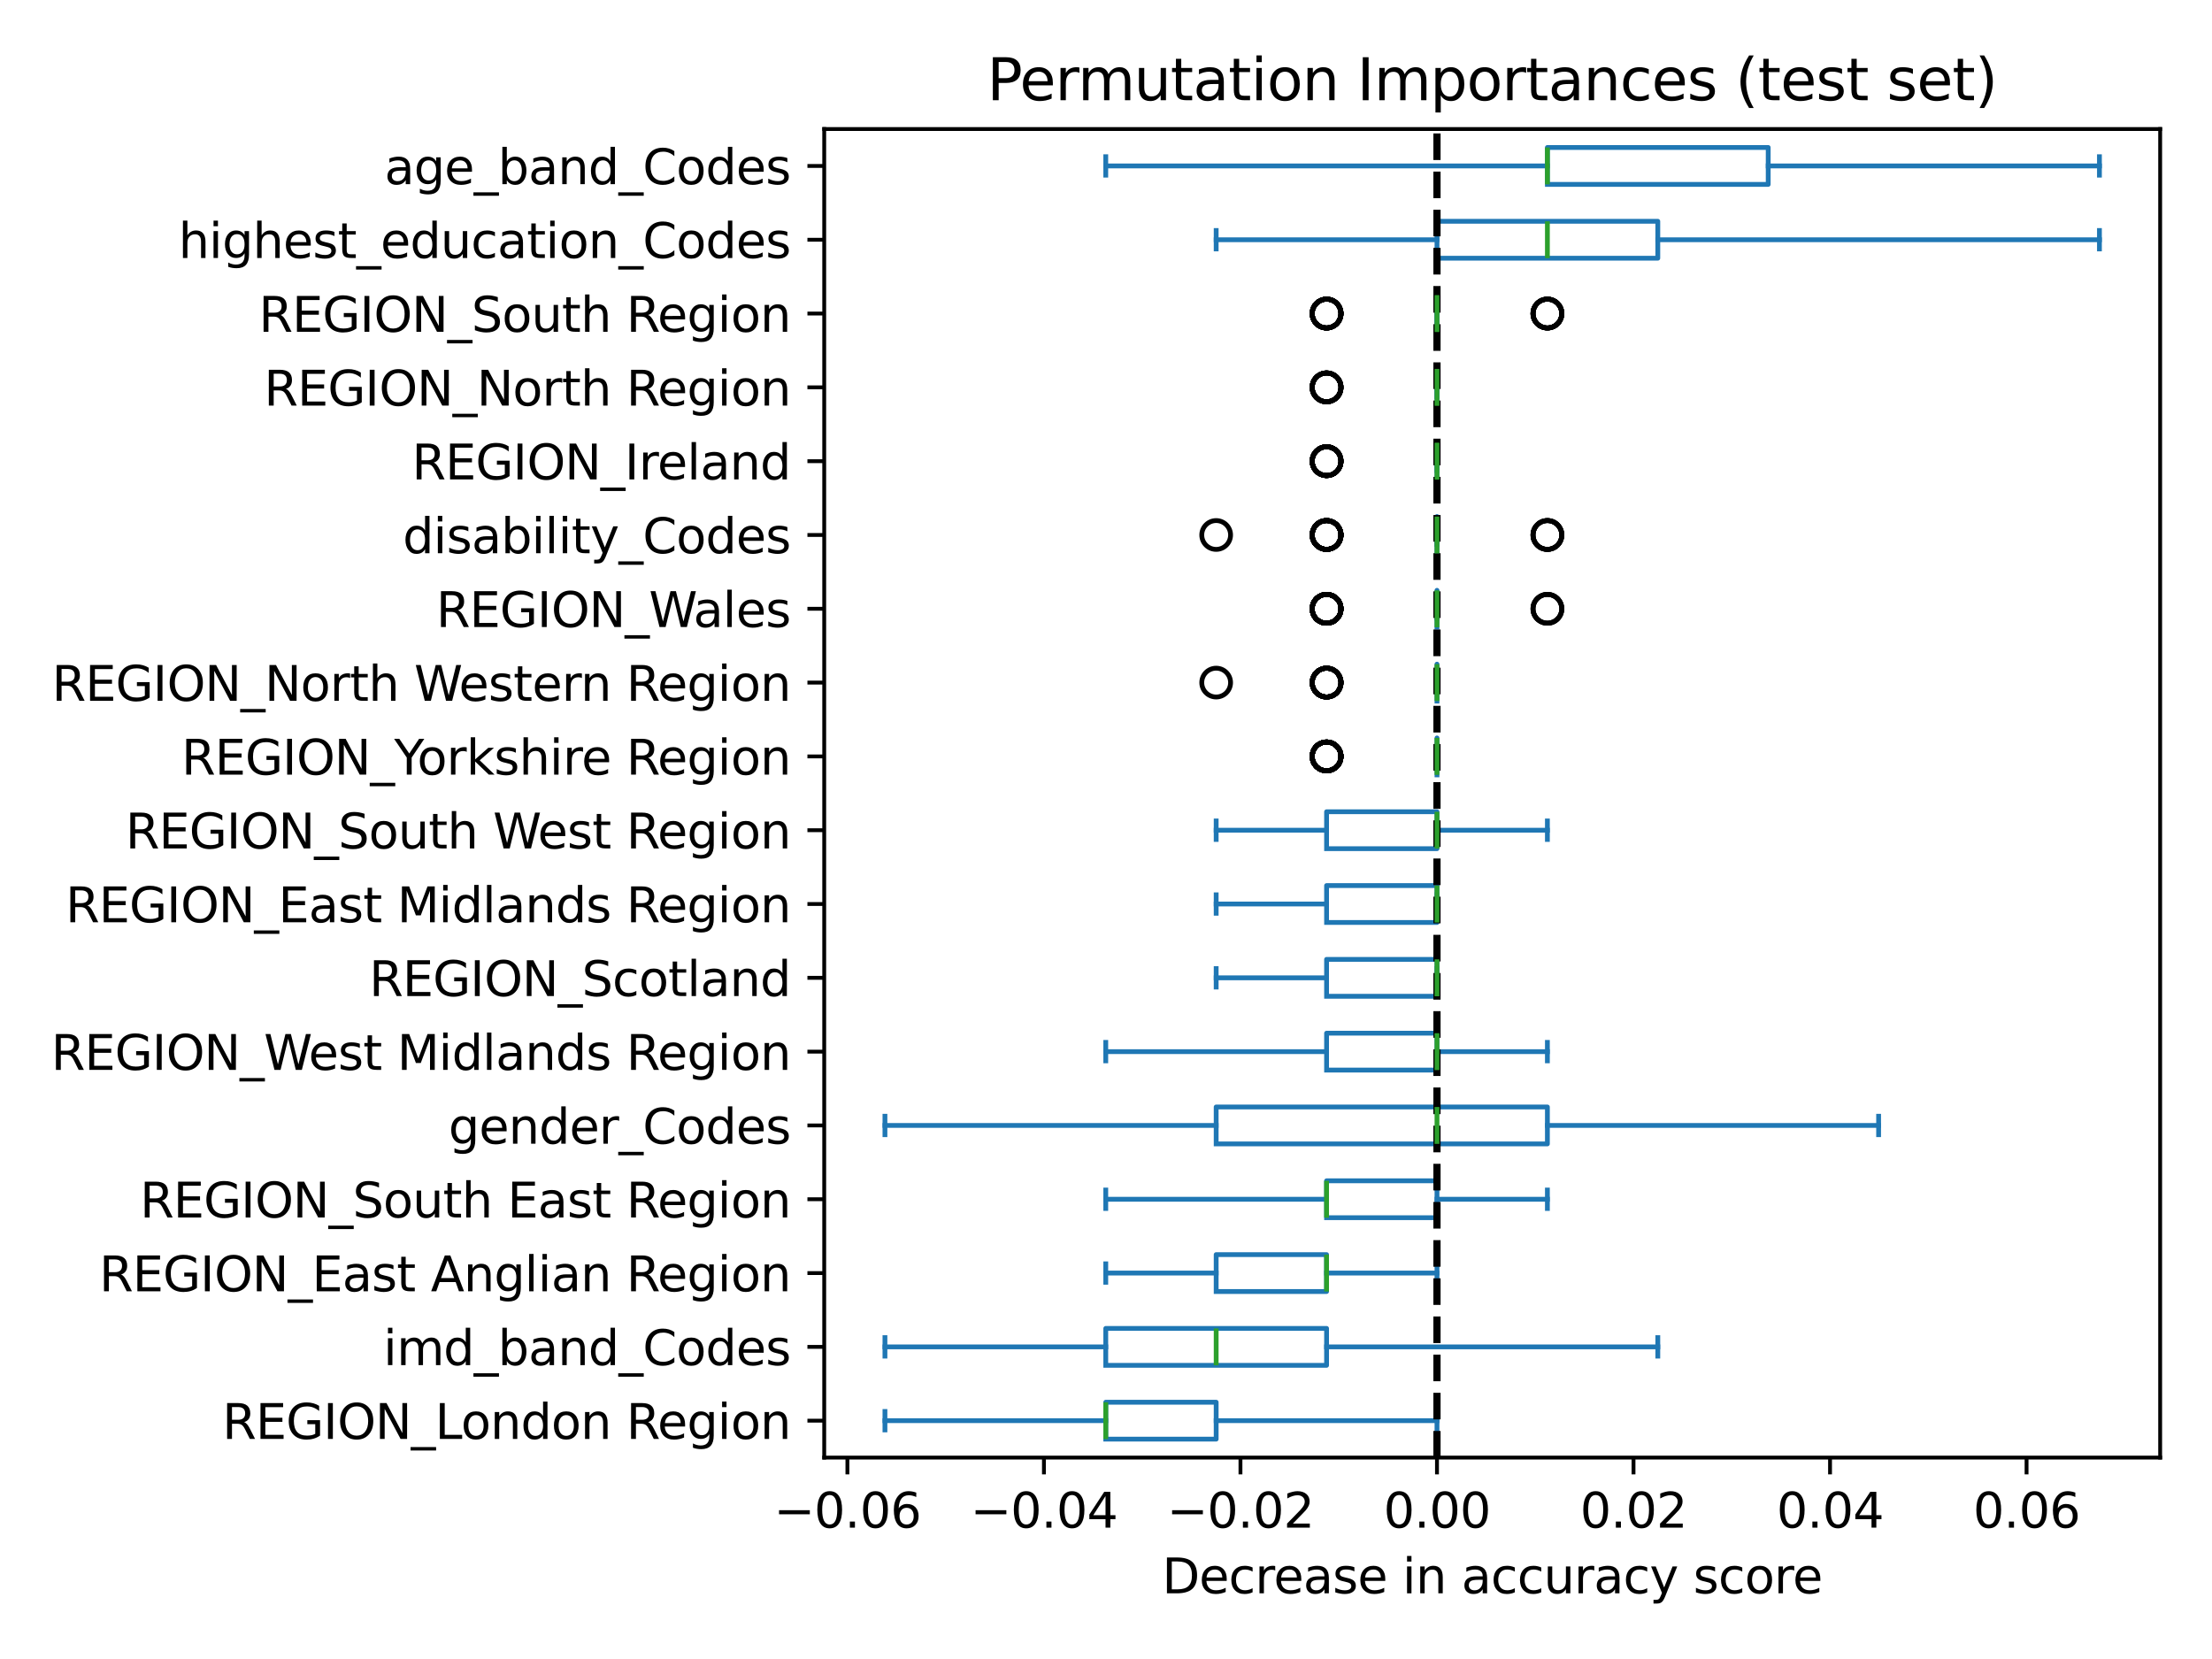 <?xml version="1.0" encoding="utf-8" standalone="no"?>
<!DOCTYPE svg PUBLIC "-//W3C//DTD SVG 1.1//EN"
  "http://www.w3.org/Graphics/SVG/1.1/DTD/svg11.dtd">
<svg xmlns:xlink="http://www.w3.org/1999/xlink" width="460.8pt" height="345.6pt" viewBox="0 0 460.8 345.6" xmlns="http://www.w3.org/2000/svg" version="1.1">
 <defs>
  <style type="text/css">*{stroke-linejoin: round; stroke-linecap: butt}</style>
 </defs>
 <g id="figure_1">
  <g id="patch_1">
   <path d="M 0 345.6 
L 460.8 345.6 
L 460.8 0 
L 0 0 
z
" style="fill: #ffffff"/>
  </g>
  <g id="axes_1">
   <g id="patch_2">
    <path d="M 171.7 303.64 
L 450 303.64 
L 450 26.88 
L 171.7 26.88 
z
" style="fill: #ffffff"/>
   </g>
   <g id="matplotlib.axis_1">
    <g id="xtick_1">
     <g id="line2d_1">
      <defs>
       <path id="m91b2f0e820" d="M 0 0 
L 0 3.5 
" style="stroke: #000000; stroke-width: 0.8"/>
      </defs>
      <g>
       <use xlink:href="#m91b2f0e820" x="176.53" y="303.64" style="stroke: #000000; stroke-width: 0.8"/>
      </g>
     </g>
     <g id="text_1">
      <!-- −0.06 -->
      <g transform="translate(161.207 318.238) scale(0.1 -0.1)">
       <defs>
        <path id="DejaVuSans-2212" d="M 678 2272 
L 4684 2272 
L 4684 1741 
L 678 1741 
L 678 2272 
z
" transform="scale(0.016)"/>
        <path id="DejaVuSans-30" d="M 2034 4250 
Q 1547 4250 1301 3770 
Q 1056 3291 1056 2328 
Q 1056 1369 1301 889 
Q 1547 409 2034 409 
Q 2525 409 2770 889 
Q 3016 1369 3016 2328 
Q 3016 3291 2770 3770 
Q 2525 4250 2034 4250 
z
M 2034 4750 
Q 2819 4750 3233 4129 
Q 3647 3509 3647 2328 
Q 3647 1150 3233 529 
Q 2819 -91 2034 -91 
Q 1250 -91 836 529 
Q 422 1150 422 2328 
Q 422 3509 836 4129 
Q 1250 4750 2034 4750 
z
" transform="scale(0.016)"/>
        <path id="DejaVuSans-2e" d="M 684 794 
L 1344 794 
L 1344 0 
L 684 0 
L 684 794 
z
" transform="scale(0.016)"/>
        <path id="DejaVuSans-36" d="M 2113 2584 
Q 1688 2584 1439 2293 
Q 1191 2003 1191 1497 
Q 1191 994 1439 701 
Q 1688 409 2113 409 
Q 2538 409 2786 701 
Q 3034 994 3034 1497 
Q 3034 2003 2786 2293 
Q 2538 2584 2113 2584 
z
M 3366 4563 
L 3366 3988 
Q 3128 4100 2886 4159 
Q 2644 4219 2406 4219 
Q 1781 4219 1451 3797 
Q 1122 3375 1075 2522 
Q 1259 2794 1537 2939 
Q 1816 3084 2150 3084 
Q 2853 3084 3261 2657 
Q 3669 2231 3669 1497 
Q 3669 778 3244 343 
Q 2819 -91 2113 -91 
Q 1303 -91 875 529 
Q 447 1150 447 2328 
Q 447 3434 972 4092 
Q 1497 4750 2381 4750 
Q 2619 4750 2861 4703 
Q 3103 4656 3366 4563 
z
" transform="scale(0.016)"/>
       </defs>
       <use xlink:href="#DejaVuSans-2212"/>
       <use xlink:href="#DejaVuSans-30" x="83.789"/>
       <use xlink:href="#DejaVuSans-2e" x="147.412"/>
       <use xlink:href="#DejaVuSans-30" x="179.199"/>
       <use xlink:href="#DejaVuSans-36" x="242.822"/>
      </g>
     </g>
    </g>
    <g id="xtick_2">
     <g id="line2d_2">
      <g>
       <use xlink:href="#m91b2f0e820" x="217.47" y="303.64" style="stroke: #000000; stroke-width: 0.8"/>
      </g>
     </g>
     <g id="text_2">
      <!-- −0.04 -->
      <g transform="translate(202.147 318.238) scale(0.1 -0.1)">
       <defs>
        <path id="DejaVuSans-34" d="M 2419 4116 
L 825 1625 
L 2419 1625 
L 2419 4116 
z
M 2253 4666 
L 3047 4666 
L 3047 1625 
L 3713 1625 
L 3713 1100 
L 3047 1100 
L 3047 0 
L 2419 0 
L 2419 1100 
L 313 1100 
L 313 1709 
L 2253 4666 
z
" transform="scale(0.016)"/>
       </defs>
       <use xlink:href="#DejaVuSans-2212"/>
       <use xlink:href="#DejaVuSans-30" x="83.789"/>
       <use xlink:href="#DejaVuSans-2e" x="147.412"/>
       <use xlink:href="#DejaVuSans-30" x="179.199"/>
       <use xlink:href="#DejaVuSans-34" x="242.822"/>
      </g>
     </g>
    </g>
    <g id="xtick_3">
     <g id="line2d_3">
      <g>
       <use xlink:href="#m91b2f0e820" x="258.41" y="303.64" style="stroke: #000000; stroke-width: 0.8"/>
      </g>
     </g>
     <g id="text_3">
      <!-- −0.02 -->
      <g transform="translate(243.087 318.238) scale(0.1 -0.1)">
       <defs>
        <path id="DejaVuSans-32" d="M 1228 531 
L 3431 531 
L 3431 0 
L 469 0 
L 469 531 
Q 828 903 1448 1529 
Q 2069 2156 2228 2338 
Q 2531 2678 2651 2914 
Q 2772 3150 2772 3378 
Q 2772 3750 2511 3984 
Q 2250 4219 1831 4219 
Q 1534 4219 1204 4116 
Q 875 4013 500 3803 
L 500 4441 
Q 881 4594 1212 4672 
Q 1544 4750 1819 4750 
Q 2544 4750 2975 4387 
Q 3406 4025 3406 3419 
Q 3406 3131 3298 2873 
Q 3191 2616 2906 2266 
Q 2828 2175 2409 1742 
Q 1991 1309 1228 531 
z
" transform="scale(0.016)"/>
       </defs>
       <use xlink:href="#DejaVuSans-2212"/>
       <use xlink:href="#DejaVuSans-30" x="83.789"/>
       <use xlink:href="#DejaVuSans-2e" x="147.412"/>
       <use xlink:href="#DejaVuSans-30" x="179.199"/>
       <use xlink:href="#DejaVuSans-32" x="242.822"/>
      </g>
     </g>
    </g>
    <g id="xtick_4">
     <g id="line2d_4">
      <g>
       <use xlink:href="#m91b2f0e820" x="299.35" y="303.64" style="stroke: #000000; stroke-width: 0.8"/>
      </g>
     </g>
     <g id="text_4">
      <!-- 0.00 -->
      <g transform="translate(288.217 318.238) scale(0.1 -0.1)">
       <use xlink:href="#DejaVuSans-30"/>
       <use xlink:href="#DejaVuSans-2e" x="63.623"/>
       <use xlink:href="#DejaVuSans-30" x="95.41"/>
       <use xlink:href="#DejaVuSans-30" x="159.033"/>
      </g>
     </g>
    </g>
    <g id="xtick_5">
     <g id="line2d_5">
      <g>
       <use xlink:href="#m91b2f0e820" x="340.29" y="303.64" style="stroke: #000000; stroke-width: 0.8"/>
      </g>
     </g>
     <g id="text_5">
      <!-- 0.02 -->
      <g transform="translate(329.157 318.238) scale(0.1 -0.1)">
       <use xlink:href="#DejaVuSans-30"/>
       <use xlink:href="#DejaVuSans-2e" x="63.623"/>
       <use xlink:href="#DejaVuSans-30" x="95.41"/>
       <use xlink:href="#DejaVuSans-32" x="159.033"/>
      </g>
     </g>
    </g>
    <g id="xtick_6">
     <g id="line2d_6">
      <g>
       <use xlink:href="#m91b2f0e820" x="381.23" y="303.64" style="stroke: #000000; stroke-width: 0.8"/>
      </g>
     </g>
     <g id="text_6">
      <!-- 0.04 -->
      <g transform="translate(370.097 318.238) scale(0.1 -0.1)">
       <use xlink:href="#DejaVuSans-30"/>
       <use xlink:href="#DejaVuSans-2e" x="63.623"/>
       <use xlink:href="#DejaVuSans-30" x="95.41"/>
       <use xlink:href="#DejaVuSans-34" x="159.033"/>
      </g>
     </g>
    </g>
    <g id="xtick_7">
     <g id="line2d_7">
      <g>
       <use xlink:href="#m91b2f0e820" x="422.17" y="303.64" style="stroke: #000000; stroke-width: 0.8"/>
      </g>
     </g>
     <g id="text_7">
      <!-- 0.06 -->
      <g transform="translate(411.037 318.238) scale(0.1 -0.1)">
       <use xlink:href="#DejaVuSans-30"/>
       <use xlink:href="#DejaVuSans-2e" x="63.623"/>
       <use xlink:href="#DejaVuSans-30" x="95.41"/>
       <use xlink:href="#DejaVuSans-36" x="159.033"/>
      </g>
     </g>
    </g>
    <g id="text_8">
     <!-- Decrease in accuracy score -->
     <g transform="translate(242.092 331.917) scale(0.1 -0.1)">
      <defs>
       <path id="DejaVuSans-44" d="M 1259 4147 
L 1259 519 
L 2022 519 
Q 2988 519 3436 956 
Q 3884 1394 3884 2338 
Q 3884 3275 3436 3711 
Q 2988 4147 2022 4147 
L 1259 4147 
z
M 628 4666 
L 1925 4666 
Q 3281 4666 3915 4102 
Q 4550 3538 4550 2338 
Q 4550 1131 3912 565 
Q 3275 0 1925 0 
L 628 0 
L 628 4666 
z
" transform="scale(0.016)"/>
       <path id="DejaVuSans-65" d="M 3597 1894 
L 3597 1613 
L 953 1613 
Q 991 1019 1311 708 
Q 1631 397 2203 397 
Q 2534 397 2845 478 
Q 3156 559 3463 722 
L 3463 178 
Q 3153 47 2828 -22 
Q 2503 -91 2169 -91 
Q 1331 -91 842 396 
Q 353 884 353 1716 
Q 353 2575 817 3079 
Q 1281 3584 2069 3584 
Q 2775 3584 3186 3129 
Q 3597 2675 3597 1894 
z
M 3022 2063 
Q 3016 2534 2758 2815 
Q 2500 3097 2075 3097 
Q 1594 3097 1305 2825 
Q 1016 2553 972 2059 
L 3022 2063 
z
" transform="scale(0.016)"/>
       <path id="DejaVuSans-63" d="M 3122 3366 
L 3122 2828 
Q 2878 2963 2633 3030 
Q 2388 3097 2138 3097 
Q 1578 3097 1268 2742 
Q 959 2388 959 1747 
Q 959 1106 1268 751 
Q 1578 397 2138 397 
Q 2388 397 2633 464 
Q 2878 531 3122 666 
L 3122 134 
Q 2881 22 2623 -34 
Q 2366 -91 2075 -91 
Q 1284 -91 818 406 
Q 353 903 353 1747 
Q 353 2603 823 3093 
Q 1294 3584 2113 3584 
Q 2378 3584 2631 3529 
Q 2884 3475 3122 3366 
z
" transform="scale(0.016)"/>
       <path id="DejaVuSans-72" d="M 2631 2963 
Q 2534 3019 2420 3045 
Q 2306 3072 2169 3072 
Q 1681 3072 1420 2755 
Q 1159 2438 1159 1844 
L 1159 0 
L 581 0 
L 581 3500 
L 1159 3500 
L 1159 2956 
Q 1341 3275 1631 3429 
Q 1922 3584 2338 3584 
Q 2397 3584 2469 3576 
Q 2541 3569 2628 3553 
L 2631 2963 
z
" transform="scale(0.016)"/>
       <path id="DejaVuSans-61" d="M 2194 1759 
Q 1497 1759 1228 1600 
Q 959 1441 959 1056 
Q 959 750 1161 570 
Q 1363 391 1709 391 
Q 2188 391 2477 730 
Q 2766 1069 2766 1631 
L 2766 1759 
L 2194 1759 
z
M 3341 1997 
L 3341 0 
L 2766 0 
L 2766 531 
Q 2569 213 2275 61 
Q 1981 -91 1556 -91 
Q 1019 -91 701 211 
Q 384 513 384 1019 
Q 384 1609 779 1909 
Q 1175 2209 1959 2209 
L 2766 2209 
L 2766 2266 
Q 2766 2663 2505 2880 
Q 2244 3097 1772 3097 
Q 1472 3097 1187 3025 
Q 903 2953 641 2809 
L 641 3341 
Q 956 3463 1253 3523 
Q 1550 3584 1831 3584 
Q 2591 3584 2966 3190 
Q 3341 2797 3341 1997 
z
" transform="scale(0.016)"/>
       <path id="DejaVuSans-73" d="M 2834 3397 
L 2834 2853 
Q 2591 2978 2328 3040 
Q 2066 3103 1784 3103 
Q 1356 3103 1142 2972 
Q 928 2841 928 2578 
Q 928 2378 1081 2264 
Q 1234 2150 1697 2047 
L 1894 2003 
Q 2506 1872 2764 1633 
Q 3022 1394 3022 966 
Q 3022 478 2636 193 
Q 2250 -91 1575 -91 
Q 1294 -91 989 -36 
Q 684 19 347 128 
L 347 722 
Q 666 556 975 473 
Q 1284 391 1588 391 
Q 1994 391 2212 530 
Q 2431 669 2431 922 
Q 2431 1156 2273 1281 
Q 2116 1406 1581 1522 
L 1381 1569 
Q 847 1681 609 1914 
Q 372 2147 372 2553 
Q 372 3047 722 3315 
Q 1072 3584 1716 3584 
Q 2034 3584 2315 3537 
Q 2597 3491 2834 3397 
z
" transform="scale(0.016)"/>
       <path id="DejaVuSans-20" transform="scale(0.016)"/>
       <path id="DejaVuSans-69" d="M 603 3500 
L 1178 3500 
L 1178 0 
L 603 0 
L 603 3500 
z
M 603 4863 
L 1178 4863 
L 1178 4134 
L 603 4134 
L 603 4863 
z
" transform="scale(0.016)"/>
       <path id="DejaVuSans-6e" d="M 3513 2113 
L 3513 0 
L 2938 0 
L 2938 2094 
Q 2938 2591 2744 2837 
Q 2550 3084 2163 3084 
Q 1697 3084 1428 2787 
Q 1159 2491 1159 1978 
L 1159 0 
L 581 0 
L 581 3500 
L 1159 3500 
L 1159 2956 
Q 1366 3272 1645 3428 
Q 1925 3584 2291 3584 
Q 2894 3584 3203 3211 
Q 3513 2838 3513 2113 
z
" transform="scale(0.016)"/>
       <path id="DejaVuSans-75" d="M 544 1381 
L 544 3500 
L 1119 3500 
L 1119 1403 
Q 1119 906 1312 657 
Q 1506 409 1894 409 
Q 2359 409 2629 706 
Q 2900 1003 2900 1516 
L 2900 3500 
L 3475 3500 
L 3475 0 
L 2900 0 
L 2900 538 
Q 2691 219 2414 64 
Q 2138 -91 1772 -91 
Q 1169 -91 856 284 
Q 544 659 544 1381 
z
M 1991 3584 
L 1991 3584 
z
" transform="scale(0.016)"/>
       <path id="DejaVuSans-79" d="M 2059 -325 
Q 1816 -950 1584 -1140 
Q 1353 -1331 966 -1331 
L 506 -1331 
L 506 -850 
L 844 -850 
Q 1081 -850 1212 -737 
Q 1344 -625 1503 -206 
L 1606 56 
L 191 3500 
L 800 3500 
L 1894 763 
L 2988 3500 
L 3597 3500 
L 2059 -325 
z
" transform="scale(0.016)"/>
       <path id="DejaVuSans-6f" d="M 1959 3097 
Q 1497 3097 1228 2736 
Q 959 2375 959 1747 
Q 959 1119 1226 758 
Q 1494 397 1959 397 
Q 2419 397 2687 759 
Q 2956 1122 2956 1747 
Q 2956 2369 2687 2733 
Q 2419 3097 1959 3097 
z
M 1959 3584 
Q 2709 3584 3137 3096 
Q 3566 2609 3566 1747 
Q 3566 888 3137 398 
Q 2709 -91 1959 -91 
Q 1206 -91 779 398 
Q 353 888 353 1747 
Q 353 2609 779 3096 
Q 1206 3584 1959 3584 
z
" transform="scale(0.016)"/>
      </defs>
      <use xlink:href="#DejaVuSans-44"/>
      <use xlink:href="#DejaVuSans-65" x="77.002"/>
      <use xlink:href="#DejaVuSans-63" x="138.525"/>
      <use xlink:href="#DejaVuSans-72" x="193.506"/>
      <use xlink:href="#DejaVuSans-65" x="232.369"/>
      <use xlink:href="#DejaVuSans-61" x="293.893"/>
      <use xlink:href="#DejaVuSans-73" x="355.172"/>
      <use xlink:href="#DejaVuSans-65" x="407.271"/>
      <use xlink:href="#DejaVuSans-20" x="468.795"/>
      <use xlink:href="#DejaVuSans-69" x="500.582"/>
      <use xlink:href="#DejaVuSans-6e" x="528.365"/>
      <use xlink:href="#DejaVuSans-20" x="591.744"/>
      <use xlink:href="#DejaVuSans-61" x="623.531"/>
      <use xlink:href="#DejaVuSans-63" x="684.811"/>
      <use xlink:href="#DejaVuSans-63" x="739.791"/>
      <use xlink:href="#DejaVuSans-75" x="794.771"/>
      <use xlink:href="#DejaVuSans-72" x="858.15"/>
      <use xlink:href="#DejaVuSans-61" x="899.264"/>
      <use xlink:href="#DejaVuSans-63" x="960.543"/>
      <use xlink:href="#DejaVuSans-79" x="1015.523"/>
      <use xlink:href="#DejaVuSans-20" x="1074.703"/>
      <use xlink:href="#DejaVuSans-73" x="1106.49"/>
      <use xlink:href="#DejaVuSans-63" x="1158.59"/>
      <use xlink:href="#DejaVuSans-6f" x="1213.57"/>
      <use xlink:href="#DejaVuSans-72" x="1274.752"/>
      <use xlink:href="#DejaVuSans-65" x="1313.615"/>
     </g>
    </g>
   </g>
   <g id="matplotlib.axis_2">
    <g id="ytick_1">
     <g id="line2d_8">
      <defs>
       <path id="m0a118088bd" d="M 0 0 
L -3.5 0 
" style="stroke: #000000; stroke-width: 0.8"/>
      </defs>
      <g>
       <use xlink:href="#m0a118088bd" x="171.7" y="295.952" style="stroke: #000000; stroke-width: 0.8"/>
      </g>
     </g>
     <g id="text_9">
      <!-- REGION_London Region -->
      <g transform="translate(46.311 299.751) scale(0.1 -0.1)">
       <defs>
        <path id="DejaVuSans-52" d="M 2841 2188 
Q 3044 2119 3236 1894 
Q 3428 1669 3622 1275 
L 4263 0 
L 3584 0 
L 2988 1197 
Q 2756 1666 2539 1819 
Q 2322 1972 1947 1972 
L 1259 1972 
L 1259 0 
L 628 0 
L 628 4666 
L 2053 4666 
Q 2853 4666 3247 4331 
Q 3641 3997 3641 3322 
Q 3641 2881 3436 2590 
Q 3231 2300 2841 2188 
z
M 1259 4147 
L 1259 2491 
L 2053 2491 
Q 2509 2491 2742 2702 
Q 2975 2913 2975 3322 
Q 2975 3731 2742 3939 
Q 2509 4147 2053 4147 
L 1259 4147 
z
" transform="scale(0.016)"/>
        <path id="DejaVuSans-45" d="M 628 4666 
L 3578 4666 
L 3578 4134 
L 1259 4134 
L 1259 2753 
L 3481 2753 
L 3481 2222 
L 1259 2222 
L 1259 531 
L 3634 531 
L 3634 0 
L 628 0 
L 628 4666 
z
" transform="scale(0.016)"/>
        <path id="DejaVuSans-47" d="M 3809 666 
L 3809 1919 
L 2778 1919 
L 2778 2438 
L 4434 2438 
L 4434 434 
Q 4069 175 3628 42 
Q 3188 -91 2688 -91 
Q 1594 -91 976 548 
Q 359 1188 359 2328 
Q 359 3472 976 4111 
Q 1594 4750 2688 4750 
Q 3144 4750 3555 4637 
Q 3966 4525 4313 4306 
L 4313 3634 
Q 3963 3931 3569 4081 
Q 3175 4231 2741 4231 
Q 1884 4231 1454 3753 
Q 1025 3275 1025 2328 
Q 1025 1384 1454 906 
Q 1884 428 2741 428 
Q 3075 428 3337 486 
Q 3600 544 3809 666 
z
" transform="scale(0.016)"/>
        <path id="DejaVuSans-49" d="M 628 4666 
L 1259 4666 
L 1259 0 
L 628 0 
L 628 4666 
z
" transform="scale(0.016)"/>
        <path id="DejaVuSans-4f" d="M 2522 4238 
Q 1834 4238 1429 3725 
Q 1025 3213 1025 2328 
Q 1025 1447 1429 934 
Q 1834 422 2522 422 
Q 3209 422 3611 934 
Q 4013 1447 4013 2328 
Q 4013 3213 3611 3725 
Q 3209 4238 2522 4238 
z
M 2522 4750 
Q 3503 4750 4090 4092 
Q 4678 3434 4678 2328 
Q 4678 1225 4090 567 
Q 3503 -91 2522 -91 
Q 1538 -91 948 565 
Q 359 1222 359 2328 
Q 359 3434 948 4092 
Q 1538 4750 2522 4750 
z
" transform="scale(0.016)"/>
        <path id="DejaVuSans-4e" d="M 628 4666 
L 1478 4666 
L 3547 763 
L 3547 4666 
L 4159 4666 
L 4159 0 
L 3309 0 
L 1241 3903 
L 1241 0 
L 628 0 
L 628 4666 
z
" transform="scale(0.016)"/>
        <path id="DejaVuSans-5f" d="M 3263 -1063 
L 3263 -1509 
L -63 -1509 
L -63 -1063 
L 3263 -1063 
z
" transform="scale(0.016)"/>
        <path id="DejaVuSans-4c" d="M 628 4666 
L 1259 4666 
L 1259 531 
L 3531 531 
L 3531 0 
L 628 0 
L 628 4666 
z
" transform="scale(0.016)"/>
        <path id="DejaVuSans-64" d="M 2906 2969 
L 2906 4863 
L 3481 4863 
L 3481 0 
L 2906 0 
L 2906 525 
Q 2725 213 2448 61 
Q 2172 -91 1784 -91 
Q 1150 -91 751 415 
Q 353 922 353 1747 
Q 353 2572 751 3078 
Q 1150 3584 1784 3584 
Q 2172 3584 2448 3432 
Q 2725 3281 2906 2969 
z
M 947 1747 
Q 947 1113 1208 752 
Q 1469 391 1925 391 
Q 2381 391 2643 752 
Q 2906 1113 2906 1747 
Q 2906 2381 2643 2742 
Q 2381 3103 1925 3103 
Q 1469 3103 1208 2742 
Q 947 2381 947 1747 
z
" transform="scale(0.016)"/>
        <path id="DejaVuSans-67" d="M 2906 1791 
Q 2906 2416 2648 2759 
Q 2391 3103 1925 3103 
Q 1463 3103 1205 2759 
Q 947 2416 947 1791 
Q 947 1169 1205 825 
Q 1463 481 1925 481 
Q 2391 481 2648 825 
Q 2906 1169 2906 1791 
z
M 3481 434 
Q 3481 -459 3084 -895 
Q 2688 -1331 1869 -1331 
Q 1566 -1331 1297 -1286 
Q 1028 -1241 775 -1147 
L 775 -588 
Q 1028 -725 1275 -790 
Q 1522 -856 1778 -856 
Q 2344 -856 2625 -561 
Q 2906 -266 2906 331 
L 2906 616 
Q 2728 306 2450 153 
Q 2172 0 1784 0 
Q 1141 0 747 490 
Q 353 981 353 1791 
Q 353 2603 747 3093 
Q 1141 3584 1784 3584 
Q 2172 3584 2450 3431 
Q 2728 3278 2906 2969 
L 2906 3500 
L 3481 3500 
L 3481 434 
z
" transform="scale(0.016)"/>
       </defs>
       <use xlink:href="#DejaVuSans-52"/>
       <use xlink:href="#DejaVuSans-45" x="69.482"/>
       <use xlink:href="#DejaVuSans-47" x="132.666"/>
       <use xlink:href="#DejaVuSans-49" x="210.156"/>
       <use xlink:href="#DejaVuSans-4f" x="239.648"/>
       <use xlink:href="#DejaVuSans-4e" x="318.359"/>
       <use xlink:href="#DejaVuSans-5f" x="393.164"/>
       <use xlink:href="#DejaVuSans-4c" x="443.164"/>
       <use xlink:href="#DejaVuSans-6f" x="497.127"/>
       <use xlink:href="#DejaVuSans-6e" x="558.309"/>
       <use xlink:href="#DejaVuSans-64" x="621.688"/>
       <use xlink:href="#DejaVuSans-6f" x="685.164"/>
       <use xlink:href="#DejaVuSans-6e" x="746.346"/>
       <use xlink:href="#DejaVuSans-20" x="809.725"/>
       <use xlink:href="#DejaVuSans-52" x="841.512"/>
       <use xlink:href="#DejaVuSans-65" x="906.494"/>
       <use xlink:href="#DejaVuSans-67" x="968.018"/>
       <use xlink:href="#DejaVuSans-69" x="1031.494"/>
       <use xlink:href="#DejaVuSans-6f" x="1059.277"/>
       <use xlink:href="#DejaVuSans-6e" x="1120.459"/>
      </g>
     </g>
    </g>
    <g id="ytick_2">
     <g id="line2d_9">
      <g>
       <use xlink:href="#m0a118088bd" x="171.7" y="280.577" style="stroke: #000000; stroke-width: 0.8"/>
      </g>
     </g>
     <g id="text_10">
      <!-- imd_band_Codes -->
      <g transform="translate(79.858 284.376) scale(0.1 -0.1)">
       <defs>
        <path id="DejaVuSans-6d" d="M 3328 2828 
Q 3544 3216 3844 3400 
Q 4144 3584 4550 3584 
Q 5097 3584 5394 3201 
Q 5691 2819 5691 2113 
L 5691 0 
L 5113 0 
L 5113 2094 
Q 5113 2597 4934 2840 
Q 4756 3084 4391 3084 
Q 3944 3084 3684 2787 
Q 3425 2491 3425 1978 
L 3425 0 
L 2847 0 
L 2847 2094 
Q 2847 2600 2669 2842 
Q 2491 3084 2119 3084 
Q 1678 3084 1418 2786 
Q 1159 2488 1159 1978 
L 1159 0 
L 581 0 
L 581 3500 
L 1159 3500 
L 1159 2956 
Q 1356 3278 1631 3431 
Q 1906 3584 2284 3584 
Q 2666 3584 2933 3390 
Q 3200 3197 3328 2828 
z
" transform="scale(0.016)"/>
        <path id="DejaVuSans-62" d="M 3116 1747 
Q 3116 2381 2855 2742 
Q 2594 3103 2138 3103 
Q 1681 3103 1420 2742 
Q 1159 2381 1159 1747 
Q 1159 1113 1420 752 
Q 1681 391 2138 391 
Q 2594 391 2855 752 
Q 3116 1113 3116 1747 
z
M 1159 2969 
Q 1341 3281 1617 3432 
Q 1894 3584 2278 3584 
Q 2916 3584 3314 3078 
Q 3713 2572 3713 1747 
Q 3713 922 3314 415 
Q 2916 -91 2278 -91 
Q 1894 -91 1617 61 
Q 1341 213 1159 525 
L 1159 0 
L 581 0 
L 581 4863 
L 1159 4863 
L 1159 2969 
z
" transform="scale(0.016)"/>
        <path id="DejaVuSans-43" d="M 4122 4306 
L 4122 3641 
Q 3803 3938 3442 4084 
Q 3081 4231 2675 4231 
Q 1875 4231 1450 3742 
Q 1025 3253 1025 2328 
Q 1025 1406 1450 917 
Q 1875 428 2675 428 
Q 3081 428 3442 575 
Q 3803 722 4122 1019 
L 4122 359 
Q 3791 134 3420 21 
Q 3050 -91 2638 -91 
Q 1578 -91 968 557 
Q 359 1206 359 2328 
Q 359 3453 968 4101 
Q 1578 4750 2638 4750 
Q 3056 4750 3426 4639 
Q 3797 4528 4122 4306 
z
" transform="scale(0.016)"/>
       </defs>
       <use xlink:href="#DejaVuSans-69"/>
       <use xlink:href="#DejaVuSans-6d" x="27.783"/>
       <use xlink:href="#DejaVuSans-64" x="125.195"/>
       <use xlink:href="#DejaVuSans-5f" x="188.672"/>
       <use xlink:href="#DejaVuSans-62" x="238.672"/>
       <use xlink:href="#DejaVuSans-61" x="302.148"/>
       <use xlink:href="#DejaVuSans-6e" x="363.428"/>
       <use xlink:href="#DejaVuSans-64" x="426.807"/>
       <use xlink:href="#DejaVuSans-5f" x="490.283"/>
       <use xlink:href="#DejaVuSans-43" x="540.283"/>
       <use xlink:href="#DejaVuSans-6f" x="610.107"/>
       <use xlink:href="#DejaVuSans-64" x="671.289"/>
       <use xlink:href="#DejaVuSans-65" x="734.766"/>
       <use xlink:href="#DejaVuSans-73" x="796.289"/>
      </g>
     </g>
    </g>
    <g id="ytick_3">
     <g id="line2d_10">
      <g>
       <use xlink:href="#m0a118088bd" x="171.7" y="265.201" style="stroke: #000000; stroke-width: 0.8"/>
      </g>
     </g>
     <g id="text_11">
      <!-- REGION_East Anglian Region -->
      <g transform="translate(20.666 269) scale(0.1 -0.1)">
       <defs>
        <path id="DejaVuSans-74" d="M 1172 4494 
L 1172 3500 
L 2356 3500 
L 2356 3053 
L 1172 3053 
L 1172 1153 
Q 1172 725 1289 603 
Q 1406 481 1766 481 
L 2356 481 
L 2356 0 
L 1766 0 
Q 1100 0 847 248 
Q 594 497 594 1153 
L 594 3053 
L 172 3053 
L 172 3500 
L 594 3500 
L 594 4494 
L 1172 4494 
z
" transform="scale(0.016)"/>
        <path id="DejaVuSans-41" d="M 2188 4044 
L 1331 1722 
L 3047 1722 
L 2188 4044 
z
M 1831 4666 
L 2547 4666 
L 4325 0 
L 3669 0 
L 3244 1197 
L 1141 1197 
L 716 0 
L 50 0 
L 1831 4666 
z
" transform="scale(0.016)"/>
        <path id="DejaVuSans-6c" d="M 603 4863 
L 1178 4863 
L 1178 0 
L 603 0 
L 603 4863 
z
" transform="scale(0.016)"/>
       </defs>
       <use xlink:href="#DejaVuSans-52"/>
       <use xlink:href="#DejaVuSans-45" x="69.482"/>
       <use xlink:href="#DejaVuSans-47" x="132.666"/>
       <use xlink:href="#DejaVuSans-49" x="210.156"/>
       <use xlink:href="#DejaVuSans-4f" x="239.648"/>
       <use xlink:href="#DejaVuSans-4e" x="318.359"/>
       <use xlink:href="#DejaVuSans-5f" x="393.164"/>
       <use xlink:href="#DejaVuSans-45" x="443.164"/>
       <use xlink:href="#DejaVuSans-61" x="506.348"/>
       <use xlink:href="#DejaVuSans-73" x="567.627"/>
       <use xlink:href="#DejaVuSans-74" x="619.727"/>
       <use xlink:href="#DejaVuSans-20" x="658.936"/>
       <use xlink:href="#DejaVuSans-41" x="690.723"/>
       <use xlink:href="#DejaVuSans-6e" x="759.131"/>
       <use xlink:href="#DejaVuSans-67" x="822.51"/>
       <use xlink:href="#DejaVuSans-6c" x="885.986"/>
       <use xlink:href="#DejaVuSans-69" x="913.77"/>
       <use xlink:href="#DejaVuSans-61" x="941.553"/>
       <use xlink:href="#DejaVuSans-6e" x="1002.832"/>
       <use xlink:href="#DejaVuSans-20" x="1066.211"/>
       <use xlink:href="#DejaVuSans-52" x="1097.998"/>
       <use xlink:href="#DejaVuSans-65" x="1162.98"/>
       <use xlink:href="#DejaVuSans-67" x="1224.504"/>
       <use xlink:href="#DejaVuSans-69" x="1287.98"/>
       <use xlink:href="#DejaVuSans-6f" x="1315.764"/>
       <use xlink:href="#DejaVuSans-6e" x="1376.945"/>
      </g>
     </g>
    </g>
    <g id="ytick_4">
     <g id="line2d_11">
      <g>
       <use xlink:href="#m0a118088bd" x="171.7" y="249.826" style="stroke: #000000; stroke-width: 0.8"/>
      </g>
     </g>
     <g id="text_12">
      <!-- REGION_South East Region -->
      <g transform="translate(29.152 253.625) scale(0.1 -0.1)">
       <defs>
        <path id="DejaVuSans-53" d="M 3425 4513 
L 3425 3897 
Q 3066 4069 2747 4153 
Q 2428 4238 2131 4238 
Q 1616 4238 1336 4038 
Q 1056 3838 1056 3469 
Q 1056 3159 1242 3001 
Q 1428 2844 1947 2747 
L 2328 2669 
Q 3034 2534 3370 2195 
Q 3706 1856 3706 1288 
Q 3706 609 3251 259 
Q 2797 -91 1919 -91 
Q 1588 -91 1214 -16 
Q 841 59 441 206 
L 441 856 
Q 825 641 1194 531 
Q 1563 422 1919 422 
Q 2459 422 2753 634 
Q 3047 847 3047 1241 
Q 3047 1584 2836 1778 
Q 2625 1972 2144 2069 
L 1759 2144 
Q 1053 2284 737 2584 
Q 422 2884 422 3419 
Q 422 4038 858 4394 
Q 1294 4750 2059 4750 
Q 2388 4750 2728 4690 
Q 3069 4631 3425 4513 
z
" transform="scale(0.016)"/>
        <path id="DejaVuSans-68" d="M 3513 2113 
L 3513 0 
L 2938 0 
L 2938 2094 
Q 2938 2591 2744 2837 
Q 2550 3084 2163 3084 
Q 1697 3084 1428 2787 
Q 1159 2491 1159 1978 
L 1159 0 
L 581 0 
L 581 4863 
L 1159 4863 
L 1159 2956 
Q 1366 3272 1645 3428 
Q 1925 3584 2291 3584 
Q 2894 3584 3203 3211 
Q 3513 2838 3513 2113 
z
" transform="scale(0.016)"/>
       </defs>
       <use xlink:href="#DejaVuSans-52"/>
       <use xlink:href="#DejaVuSans-45" x="69.482"/>
       <use xlink:href="#DejaVuSans-47" x="132.666"/>
       <use xlink:href="#DejaVuSans-49" x="210.156"/>
       <use xlink:href="#DejaVuSans-4f" x="239.648"/>
       <use xlink:href="#DejaVuSans-4e" x="318.359"/>
       <use xlink:href="#DejaVuSans-5f" x="393.164"/>
       <use xlink:href="#DejaVuSans-53" x="443.164"/>
       <use xlink:href="#DejaVuSans-6f" x="506.641"/>
       <use xlink:href="#DejaVuSans-75" x="567.822"/>
       <use xlink:href="#DejaVuSans-74" x="631.201"/>
       <use xlink:href="#DejaVuSans-68" x="670.41"/>
       <use xlink:href="#DejaVuSans-20" x="733.789"/>
       <use xlink:href="#DejaVuSans-45" x="765.576"/>
       <use xlink:href="#DejaVuSans-61" x="828.76"/>
       <use xlink:href="#DejaVuSans-73" x="890.039"/>
       <use xlink:href="#DejaVuSans-74" x="942.139"/>
       <use xlink:href="#DejaVuSans-20" x="981.348"/>
       <use xlink:href="#DejaVuSans-52" x="1013.135"/>
       <use xlink:href="#DejaVuSans-65" x="1078.117"/>
       <use xlink:href="#DejaVuSans-67" x="1139.641"/>
       <use xlink:href="#DejaVuSans-69" x="1203.117"/>
       <use xlink:href="#DejaVuSans-6f" x="1230.9"/>
       <use xlink:href="#DejaVuSans-6e" x="1292.082"/>
      </g>
     </g>
    </g>
    <g id="ytick_5">
     <g id="line2d_12">
      <g>
       <use xlink:href="#m0a118088bd" x="171.7" y="234.45" style="stroke: #000000; stroke-width: 0.8"/>
      </g>
     </g>
     <g id="text_13">
      <!-- gender_Codes -->
      <g transform="translate(93.436 238.249) scale(0.1 -0.1)">
       <use xlink:href="#DejaVuSans-67"/>
       <use xlink:href="#DejaVuSans-65" x="63.477"/>
       <use xlink:href="#DejaVuSans-6e" x="125"/>
       <use xlink:href="#DejaVuSans-64" x="188.379"/>
       <use xlink:href="#DejaVuSans-65" x="251.855"/>
       <use xlink:href="#DejaVuSans-72" x="313.379"/>
       <use xlink:href="#DejaVuSans-5f" x="354.492"/>
       <use xlink:href="#DejaVuSans-43" x="404.492"/>
       <use xlink:href="#DejaVuSans-6f" x="474.316"/>
       <use xlink:href="#DejaVuSans-64" x="535.498"/>
       <use xlink:href="#DejaVuSans-65" x="598.975"/>
       <use xlink:href="#DejaVuSans-73" x="660.498"/>
      </g>
     </g>
    </g>
    <g id="ytick_6">
     <g id="line2d_13">
      <g>
       <use xlink:href="#m0a118088bd" x="171.7" y="219.074" style="stroke: #000000; stroke-width: 0.8"/>
      </g>
     </g>
     <g id="text_14">
      <!-- REGION_West Midlands Region -->
      <g transform="translate(10.652 222.874) scale(0.1 -0.1)">
       <defs>
        <path id="DejaVuSans-57" d="M 213 4666 
L 850 4666 
L 1831 722 
L 2809 4666 
L 3519 4666 
L 4500 722 
L 5478 4666 
L 6119 4666 
L 4947 0 
L 4153 0 
L 3169 4050 
L 2175 0 
L 1381 0 
L 213 4666 
z
" transform="scale(0.016)"/>
        <path id="DejaVuSans-4d" d="M 628 4666 
L 1569 4666 
L 2759 1491 
L 3956 4666 
L 4897 4666 
L 4897 0 
L 4281 0 
L 4281 4097 
L 3078 897 
L 2444 897 
L 1241 4097 
L 1241 0 
L 628 0 
L 628 4666 
z
" transform="scale(0.016)"/>
       </defs>
       <use xlink:href="#DejaVuSans-52"/>
       <use xlink:href="#DejaVuSans-45" x="69.482"/>
       <use xlink:href="#DejaVuSans-47" x="132.666"/>
       <use xlink:href="#DejaVuSans-49" x="210.156"/>
       <use xlink:href="#DejaVuSans-4f" x="239.648"/>
       <use xlink:href="#DejaVuSans-4e" x="318.359"/>
       <use xlink:href="#DejaVuSans-5f" x="393.164"/>
       <use xlink:href="#DejaVuSans-57" x="443.164"/>
       <use xlink:href="#DejaVuSans-65" x="536.166"/>
       <use xlink:href="#DejaVuSans-73" x="597.689"/>
       <use xlink:href="#DejaVuSans-74" x="649.789"/>
       <use xlink:href="#DejaVuSans-20" x="688.998"/>
       <use xlink:href="#DejaVuSans-4d" x="720.785"/>
       <use xlink:href="#DejaVuSans-69" x="807.064"/>
       <use xlink:href="#DejaVuSans-64" x="834.848"/>
       <use xlink:href="#DejaVuSans-6c" x="898.324"/>
       <use xlink:href="#DejaVuSans-61" x="926.107"/>
       <use xlink:href="#DejaVuSans-6e" x="987.387"/>
       <use xlink:href="#DejaVuSans-64" x="1050.766"/>
       <use xlink:href="#DejaVuSans-73" x="1114.242"/>
       <use xlink:href="#DejaVuSans-20" x="1166.342"/>
       <use xlink:href="#DejaVuSans-52" x="1198.129"/>
       <use xlink:href="#DejaVuSans-65" x="1263.111"/>
       <use xlink:href="#DejaVuSans-67" x="1324.635"/>
       <use xlink:href="#DejaVuSans-69" x="1388.111"/>
       <use xlink:href="#DejaVuSans-6f" x="1415.895"/>
       <use xlink:href="#DejaVuSans-6e" x="1477.076"/>
      </g>
     </g>
    </g>
    <g id="ytick_7">
     <g id="line2d_14">
      <g>
       <use xlink:href="#m0a118088bd" x="171.7" y="203.699" style="stroke: #000000; stroke-width: 0.8"/>
      </g>
     </g>
     <g id="text_15">
      <!-- REGION_Scotland -->
      <g transform="translate(76.903 207.498) scale(0.1 -0.1)">
       <use xlink:href="#DejaVuSans-52"/>
       <use xlink:href="#DejaVuSans-45" x="69.482"/>
       <use xlink:href="#DejaVuSans-47" x="132.666"/>
       <use xlink:href="#DejaVuSans-49" x="210.156"/>
       <use xlink:href="#DejaVuSans-4f" x="239.648"/>
       <use xlink:href="#DejaVuSans-4e" x="318.359"/>
       <use xlink:href="#DejaVuSans-5f" x="393.164"/>
       <use xlink:href="#DejaVuSans-53" x="443.164"/>
       <use xlink:href="#DejaVuSans-63" x="506.641"/>
       <use xlink:href="#DejaVuSans-6f" x="561.621"/>
       <use xlink:href="#DejaVuSans-74" x="622.803"/>
       <use xlink:href="#DejaVuSans-6c" x="662.012"/>
       <use xlink:href="#DejaVuSans-61" x="689.795"/>
       <use xlink:href="#DejaVuSans-6e" x="751.074"/>
       <use xlink:href="#DejaVuSans-64" x="814.453"/>
      </g>
     </g>
    </g>
    <g id="ytick_8">
     <g id="line2d_15">
      <g>
       <use xlink:href="#m0a118088bd" x="171.7" y="188.323" style="stroke: #000000; stroke-width: 0.8"/>
      </g>
     </g>
     <g id="text_16">
      <!-- REGION_East Midlands Region -->
      <g transform="translate(13.658 192.123) scale(0.1 -0.1)">
       <use xlink:href="#DejaVuSans-52"/>
       <use xlink:href="#DejaVuSans-45" x="69.482"/>
       <use xlink:href="#DejaVuSans-47" x="132.666"/>
       <use xlink:href="#DejaVuSans-49" x="210.156"/>
       <use xlink:href="#DejaVuSans-4f" x="239.648"/>
       <use xlink:href="#DejaVuSans-4e" x="318.359"/>
       <use xlink:href="#DejaVuSans-5f" x="393.164"/>
       <use xlink:href="#DejaVuSans-45" x="443.164"/>
       <use xlink:href="#DejaVuSans-61" x="506.348"/>
       <use xlink:href="#DejaVuSans-73" x="567.627"/>
       <use xlink:href="#DejaVuSans-74" x="619.727"/>
       <use xlink:href="#DejaVuSans-20" x="658.936"/>
       <use xlink:href="#DejaVuSans-4d" x="690.723"/>
       <use xlink:href="#DejaVuSans-69" x="777.002"/>
       <use xlink:href="#DejaVuSans-64" x="804.785"/>
       <use xlink:href="#DejaVuSans-6c" x="868.262"/>
       <use xlink:href="#DejaVuSans-61" x="896.045"/>
       <use xlink:href="#DejaVuSans-6e" x="957.324"/>
       <use xlink:href="#DejaVuSans-64" x="1020.703"/>
       <use xlink:href="#DejaVuSans-73" x="1084.18"/>
       <use xlink:href="#DejaVuSans-20" x="1136.279"/>
       <use xlink:href="#DejaVuSans-52" x="1168.066"/>
       <use xlink:href="#DejaVuSans-65" x="1233.049"/>
       <use xlink:href="#DejaVuSans-67" x="1294.572"/>
       <use xlink:href="#DejaVuSans-69" x="1358.049"/>
       <use xlink:href="#DejaVuSans-6f" x="1385.832"/>
       <use xlink:href="#DejaVuSans-6e" x="1447.014"/>
      </g>
     </g>
    </g>
    <g id="ytick_9">
     <g id="line2d_16">
      <g>
       <use xlink:href="#m0a118088bd" x="171.7" y="172.948" style="stroke: #000000; stroke-width: 0.8"/>
      </g>
     </g>
     <g id="text_17">
      <!-- REGION_South West Region -->
      <g transform="translate(26.145 176.747) scale(0.1 -0.1)">
       <use xlink:href="#DejaVuSans-52"/>
       <use xlink:href="#DejaVuSans-45" x="69.482"/>
       <use xlink:href="#DejaVuSans-47" x="132.666"/>
       <use xlink:href="#DejaVuSans-49" x="210.156"/>
       <use xlink:href="#DejaVuSans-4f" x="239.648"/>
       <use xlink:href="#DejaVuSans-4e" x="318.359"/>
       <use xlink:href="#DejaVuSans-5f" x="393.164"/>
       <use xlink:href="#DejaVuSans-53" x="443.164"/>
       <use xlink:href="#DejaVuSans-6f" x="506.641"/>
       <use xlink:href="#DejaVuSans-75" x="567.822"/>
       <use xlink:href="#DejaVuSans-74" x="631.201"/>
       <use xlink:href="#DejaVuSans-68" x="670.41"/>
       <use xlink:href="#DejaVuSans-20" x="733.789"/>
       <use xlink:href="#DejaVuSans-57" x="765.576"/>
       <use xlink:href="#DejaVuSans-65" x="858.578"/>
       <use xlink:href="#DejaVuSans-73" x="920.102"/>
       <use xlink:href="#DejaVuSans-74" x="972.201"/>
       <use xlink:href="#DejaVuSans-20" x="1011.41"/>
       <use xlink:href="#DejaVuSans-52" x="1043.197"/>
       <use xlink:href="#DejaVuSans-65" x="1108.18"/>
       <use xlink:href="#DejaVuSans-67" x="1169.703"/>
       <use xlink:href="#DejaVuSans-69" x="1233.18"/>
       <use xlink:href="#DejaVuSans-6f" x="1260.963"/>
       <use xlink:href="#DejaVuSans-6e" x="1322.145"/>
      </g>
     </g>
    </g>
    <g id="ytick_10">
     <g id="line2d_17">
      <g>
       <use xlink:href="#m0a118088bd" x="171.7" y="157.572" style="stroke: #000000; stroke-width: 0.8"/>
      </g>
     </g>
     <g id="text_18">
      <!-- REGION_Yorkshire Region -->
      <g transform="translate(37.802 161.371) scale(0.1 -0.1)">
       <defs>
        <path id="DejaVuSans-59" d="M -13 4666 
L 666 4666 
L 1959 2747 
L 3244 4666 
L 3922 4666 
L 2272 2222 
L 2272 0 
L 1638 0 
L 1638 2222 
L -13 4666 
z
" transform="scale(0.016)"/>
        <path id="DejaVuSans-6b" d="M 581 4863 
L 1159 4863 
L 1159 1991 
L 2875 3500 
L 3609 3500 
L 1753 1863 
L 3688 0 
L 2938 0 
L 1159 1709 
L 1159 0 
L 581 0 
L 581 4863 
z
" transform="scale(0.016)"/>
       </defs>
       <use xlink:href="#DejaVuSans-52"/>
       <use xlink:href="#DejaVuSans-45" x="69.482"/>
       <use xlink:href="#DejaVuSans-47" x="132.666"/>
       <use xlink:href="#DejaVuSans-49" x="210.156"/>
       <use xlink:href="#DejaVuSans-4f" x="239.648"/>
       <use xlink:href="#DejaVuSans-4e" x="318.359"/>
       <use xlink:href="#DejaVuSans-5f" x="393.164"/>
       <use xlink:href="#DejaVuSans-59" x="443.164"/>
       <use xlink:href="#DejaVuSans-6f" x="490.998"/>
       <use xlink:href="#DejaVuSans-72" x="552.18"/>
       <use xlink:href="#DejaVuSans-6b" x="593.293"/>
       <use xlink:href="#DejaVuSans-73" x="651.203"/>
       <use xlink:href="#DejaVuSans-68" x="703.303"/>
       <use xlink:href="#DejaVuSans-69" x="766.682"/>
       <use xlink:href="#DejaVuSans-72" x="794.465"/>
       <use xlink:href="#DejaVuSans-65" x="833.328"/>
       <use xlink:href="#DejaVuSans-20" x="894.852"/>
       <use xlink:href="#DejaVuSans-52" x="926.639"/>
       <use xlink:href="#DejaVuSans-65" x="991.621"/>
       <use xlink:href="#DejaVuSans-67" x="1053.145"/>
       <use xlink:href="#DejaVuSans-69" x="1116.621"/>
       <use xlink:href="#DejaVuSans-6f" x="1144.404"/>
       <use xlink:href="#DejaVuSans-6e" x="1205.586"/>
      </g>
     </g>
    </g>
    <g id="ytick_11">
     <g id="line2d_18">
      <g>
       <use xlink:href="#m0a118088bd" x="171.7" y="142.197" style="stroke: #000000; stroke-width: 0.8"/>
      </g>
     </g>
     <g id="text_19">
      <!-- REGION_North Western Region -->
      <g transform="translate(10.812 145.996) scale(0.1 -0.1)">
       <use xlink:href="#DejaVuSans-52"/>
       <use xlink:href="#DejaVuSans-45" x="69.482"/>
       <use xlink:href="#DejaVuSans-47" x="132.666"/>
       <use xlink:href="#DejaVuSans-49" x="210.156"/>
       <use xlink:href="#DejaVuSans-4f" x="239.648"/>
       <use xlink:href="#DejaVuSans-4e" x="318.359"/>
       <use xlink:href="#DejaVuSans-5f" x="393.164"/>
       <use xlink:href="#DejaVuSans-4e" x="443.164"/>
       <use xlink:href="#DejaVuSans-6f" x="517.969"/>
       <use xlink:href="#DejaVuSans-72" x="579.15"/>
       <use xlink:href="#DejaVuSans-74" x="620.264"/>
       <use xlink:href="#DejaVuSans-68" x="659.473"/>
       <use xlink:href="#DejaVuSans-20" x="722.852"/>
       <use xlink:href="#DejaVuSans-57" x="754.639"/>
       <use xlink:href="#DejaVuSans-65" x="847.641"/>
       <use xlink:href="#DejaVuSans-73" x="909.164"/>
       <use xlink:href="#DejaVuSans-74" x="961.264"/>
       <use xlink:href="#DejaVuSans-65" x="1000.473"/>
       <use xlink:href="#DejaVuSans-72" x="1061.996"/>
       <use xlink:href="#DejaVuSans-6e" x="1101.359"/>
       <use xlink:href="#DejaVuSans-20" x="1164.738"/>
       <use xlink:href="#DejaVuSans-52" x="1196.525"/>
       <use xlink:href="#DejaVuSans-65" x="1261.508"/>
       <use xlink:href="#DejaVuSans-67" x="1323.031"/>
       <use xlink:href="#DejaVuSans-69" x="1386.508"/>
       <use xlink:href="#DejaVuSans-6f" x="1414.291"/>
       <use xlink:href="#DejaVuSans-6e" x="1475.473"/>
      </g>
     </g>
    </g>
    <g id="ytick_12">
     <g id="line2d_19">
      <g>
       <use xlink:href="#m0a118088bd" x="171.7" y="126.821" style="stroke: #000000; stroke-width: 0.8"/>
      </g>
     </g>
     <g id="text_20">
      <!-- REGION_Wales -->
      <g transform="translate(90.862 130.62) scale(0.1 -0.1)">
       <use xlink:href="#DejaVuSans-52"/>
       <use xlink:href="#DejaVuSans-45" x="69.482"/>
       <use xlink:href="#DejaVuSans-47" x="132.666"/>
       <use xlink:href="#DejaVuSans-49" x="210.156"/>
       <use xlink:href="#DejaVuSans-4f" x="239.648"/>
       <use xlink:href="#DejaVuSans-4e" x="318.359"/>
       <use xlink:href="#DejaVuSans-5f" x="393.164"/>
       <use xlink:href="#DejaVuSans-57" x="443.164"/>
       <use xlink:href="#DejaVuSans-61" x="535.666"/>
       <use xlink:href="#DejaVuSans-6c" x="596.945"/>
       <use xlink:href="#DejaVuSans-65" x="624.729"/>
       <use xlink:href="#DejaVuSans-73" x="686.252"/>
      </g>
     </g>
    </g>
    <g id="ytick_13">
     <g id="line2d_20">
      <g>
       <use xlink:href="#m0a118088bd" x="171.7" y="111.446" style="stroke: #000000; stroke-width: 0.8"/>
      </g>
     </g>
     <g id="text_21">
      <!-- disability_Codes -->
      <g transform="translate(83.902 115.245) scale(0.1 -0.1)">
       <use xlink:href="#DejaVuSans-64"/>
       <use xlink:href="#DejaVuSans-69" x="63.477"/>
       <use xlink:href="#DejaVuSans-73" x="91.26"/>
       <use xlink:href="#DejaVuSans-61" x="143.359"/>
       <use xlink:href="#DejaVuSans-62" x="204.639"/>
       <use xlink:href="#DejaVuSans-69" x="268.115"/>
       <use xlink:href="#DejaVuSans-6c" x="295.898"/>
       <use xlink:href="#DejaVuSans-69" x="323.682"/>
       <use xlink:href="#DejaVuSans-74" x="351.465"/>
       <use xlink:href="#DejaVuSans-79" x="390.674"/>
       <use xlink:href="#DejaVuSans-5f" x="449.854"/>
       <use xlink:href="#DejaVuSans-43" x="499.854"/>
       <use xlink:href="#DejaVuSans-6f" x="569.678"/>
       <use xlink:href="#DejaVuSans-64" x="630.859"/>
       <use xlink:href="#DejaVuSans-65" x="694.336"/>
       <use xlink:href="#DejaVuSans-73" x="755.859"/>
      </g>
     </g>
    </g>
    <g id="ytick_14">
     <g id="line2d_21">
      <g>
       <use xlink:href="#m0a118088bd" x="171.7" y="96.07" style="stroke: #000000; stroke-width: 0.8"/>
      </g>
     </g>
     <g id="text_22">
      <!-- REGION_Ireland -->
      <g transform="translate(85.8 99.869) scale(0.1 -0.1)">
       <use xlink:href="#DejaVuSans-52"/>
       <use xlink:href="#DejaVuSans-45" x="69.482"/>
       <use xlink:href="#DejaVuSans-47" x="132.666"/>
       <use xlink:href="#DejaVuSans-49" x="210.156"/>
       <use xlink:href="#DejaVuSans-4f" x="239.648"/>
       <use xlink:href="#DejaVuSans-4e" x="318.359"/>
       <use xlink:href="#DejaVuSans-5f" x="393.164"/>
       <use xlink:href="#DejaVuSans-49" x="443.164"/>
       <use xlink:href="#DejaVuSans-72" x="472.656"/>
       <use xlink:href="#DejaVuSans-65" x="511.52"/>
       <use xlink:href="#DejaVuSans-6c" x="573.043"/>
       <use xlink:href="#DejaVuSans-61" x="600.826"/>
       <use xlink:href="#DejaVuSans-6e" x="662.105"/>
       <use xlink:href="#DejaVuSans-64" x="725.484"/>
      </g>
     </g>
    </g>
    <g id="ytick_15">
     <g id="line2d_22">
      <g>
       <use xlink:href="#m0a118088bd" x="171.7" y="80.694" style="stroke: #000000; stroke-width: 0.8"/>
      </g>
     </g>
     <g id="text_23">
      <!-- REGION_North Region -->
      <g transform="translate(55 84.494) scale(0.1 -0.1)">
       <use xlink:href="#DejaVuSans-52"/>
       <use xlink:href="#DejaVuSans-45" x="69.482"/>
       <use xlink:href="#DejaVuSans-47" x="132.666"/>
       <use xlink:href="#DejaVuSans-49" x="210.156"/>
       <use xlink:href="#DejaVuSans-4f" x="239.648"/>
       <use xlink:href="#DejaVuSans-4e" x="318.359"/>
       <use xlink:href="#DejaVuSans-5f" x="393.164"/>
       <use xlink:href="#DejaVuSans-4e" x="443.164"/>
       <use xlink:href="#DejaVuSans-6f" x="517.969"/>
       <use xlink:href="#DejaVuSans-72" x="579.15"/>
       <use xlink:href="#DejaVuSans-74" x="620.264"/>
       <use xlink:href="#DejaVuSans-68" x="659.473"/>
       <use xlink:href="#DejaVuSans-20" x="722.852"/>
       <use xlink:href="#DejaVuSans-52" x="754.639"/>
       <use xlink:href="#DejaVuSans-65" x="819.621"/>
       <use xlink:href="#DejaVuSans-67" x="881.145"/>
       <use xlink:href="#DejaVuSans-69" x="944.621"/>
       <use xlink:href="#DejaVuSans-6f" x="972.404"/>
       <use xlink:href="#DejaVuSans-6e" x="1033.586"/>
      </g>
     </g>
    </g>
    <g id="ytick_16">
     <g id="line2d_23">
      <g>
       <use xlink:href="#m0a118088bd" x="171.7" y="65.319" style="stroke: #000000; stroke-width: 0.8"/>
      </g>
     </g>
     <g id="text_24">
      <!-- REGION_South Region -->
      <g transform="translate(53.906 69.118) scale(0.1 -0.1)">
       <use xlink:href="#DejaVuSans-52"/>
       <use xlink:href="#DejaVuSans-45" x="69.482"/>
       <use xlink:href="#DejaVuSans-47" x="132.666"/>
       <use xlink:href="#DejaVuSans-49" x="210.156"/>
       <use xlink:href="#DejaVuSans-4f" x="239.648"/>
       <use xlink:href="#DejaVuSans-4e" x="318.359"/>
       <use xlink:href="#DejaVuSans-5f" x="393.164"/>
       <use xlink:href="#DejaVuSans-53" x="443.164"/>
       <use xlink:href="#DejaVuSans-6f" x="506.641"/>
       <use xlink:href="#DejaVuSans-75" x="567.822"/>
       <use xlink:href="#DejaVuSans-74" x="631.201"/>
       <use xlink:href="#DejaVuSans-68" x="670.41"/>
       <use xlink:href="#DejaVuSans-20" x="733.789"/>
       <use xlink:href="#DejaVuSans-52" x="765.576"/>
       <use xlink:href="#DejaVuSans-65" x="830.559"/>
       <use xlink:href="#DejaVuSans-67" x="892.082"/>
       <use xlink:href="#DejaVuSans-69" x="955.559"/>
       <use xlink:href="#DejaVuSans-6f" x="983.342"/>
       <use xlink:href="#DejaVuSans-6e" x="1044.523"/>
      </g>
     </g>
    </g>
    <g id="ytick_17">
     <g id="line2d_24">
      <g>
       <use xlink:href="#m0a118088bd" x="171.7" y="49.943" style="stroke: #000000; stroke-width: 0.8"/>
      </g>
     </g>
     <g id="text_25">
      <!-- highest_education_Codes -->
      <g transform="translate(37.183 53.743) scale(0.1 -0.1)">
       <use xlink:href="#DejaVuSans-68"/>
       <use xlink:href="#DejaVuSans-69" x="63.379"/>
       <use xlink:href="#DejaVuSans-67" x="91.162"/>
       <use xlink:href="#DejaVuSans-68" x="154.639"/>
       <use xlink:href="#DejaVuSans-65" x="218.018"/>
       <use xlink:href="#DejaVuSans-73" x="279.541"/>
       <use xlink:href="#DejaVuSans-74" x="331.641"/>
       <use xlink:href="#DejaVuSans-5f" x="370.85"/>
       <use xlink:href="#DejaVuSans-65" x="420.85"/>
       <use xlink:href="#DejaVuSans-64" x="482.373"/>
       <use xlink:href="#DejaVuSans-75" x="545.85"/>
       <use xlink:href="#DejaVuSans-63" x="609.229"/>
       <use xlink:href="#DejaVuSans-61" x="664.209"/>
       <use xlink:href="#DejaVuSans-74" x="725.488"/>
       <use xlink:href="#DejaVuSans-69" x="764.697"/>
       <use xlink:href="#DejaVuSans-6f" x="792.48"/>
       <use xlink:href="#DejaVuSans-6e" x="853.662"/>
       <use xlink:href="#DejaVuSans-5f" x="917.041"/>
       <use xlink:href="#DejaVuSans-43" x="967.041"/>
       <use xlink:href="#DejaVuSans-6f" x="1036.865"/>
       <use xlink:href="#DejaVuSans-64" x="1098.047"/>
       <use xlink:href="#DejaVuSans-65" x="1161.523"/>
       <use xlink:href="#DejaVuSans-73" x="1223.047"/>
      </g>
     </g>
    </g>
    <g id="ytick_18">
     <g id="line2d_25">
      <g>
       <use xlink:href="#m0a118088bd" x="171.7" y="34.568" style="stroke: #000000; stroke-width: 0.8"/>
      </g>
     </g>
     <g id="text_26">
      <!-- age_band_Codes -->
      <g transform="translate(80.095 38.367) scale(0.1 -0.1)">
       <use xlink:href="#DejaVuSans-61"/>
       <use xlink:href="#DejaVuSans-67" x="61.279"/>
       <use xlink:href="#DejaVuSans-65" x="124.756"/>
       <use xlink:href="#DejaVuSans-5f" x="186.279"/>
       <use xlink:href="#DejaVuSans-62" x="236.279"/>
       <use xlink:href="#DejaVuSans-61" x="299.756"/>
       <use xlink:href="#DejaVuSans-6e" x="361.035"/>
       <use xlink:href="#DejaVuSans-64" x="424.414"/>
       <use xlink:href="#DejaVuSans-5f" x="487.891"/>
       <use xlink:href="#DejaVuSans-43" x="537.891"/>
       <use xlink:href="#DejaVuSans-6f" x="607.715"/>
       <use xlink:href="#DejaVuSans-64" x="668.896"/>
       <use xlink:href="#DejaVuSans-65" x="732.373"/>
       <use xlink:href="#DejaVuSans-73" x="793.896"/>
      </g>
     </g>
    </g>
   </g>
   <g id="line2d_26">
    <path d="M 230.35 299.796 
L 230.35 292.108 
L 253.35 292.108 
L 253.35 299.796 
L 230.35 299.796 
" clip-path="url(#p9fea91b899)" style="fill: none; stroke: #1f77b4; stroke-linecap: square"/>
   </g>
   <g id="line2d_27">
    <path d="M 230.35 295.952 
L 184.35 295.952 
" clip-path="url(#p9fea91b899)" style="fill: none; stroke: #1f77b4; stroke-linecap: square"/>
   </g>
   <g id="line2d_28">
    <path d="M 253.35 295.952 
L 299.35 295.952 
" clip-path="url(#p9fea91b899)" style="fill: none; stroke: #1f77b4; stroke-linecap: square"/>
   </g>
   <g id="line2d_29">
    <path d="M 184.35 297.874 
L 184.35 294.03 
" clip-path="url(#p9fea91b899)" style="fill: none; stroke: #1f77b4; stroke-linecap: square"/>
   </g>
   <g id="line2d_30">
    <path d="M 299.35 297.874 
L 299.35 294.03 
" clip-path="url(#p9fea91b899)" style="fill: none; stroke: #1f77b4; stroke-linecap: square"/>
   </g>
   <g id="line2d_31"/>
   <g id="line2d_32">
    <path d="M 230.35 284.421 
L 230.35 276.733 
L 276.35 276.733 
L 276.35 284.421 
L 230.35 284.421 
" clip-path="url(#p9fea91b899)" style="fill: none; stroke: #1f77b4; stroke-linecap: square"/>
   </g>
   <g id="line2d_33">
    <path d="M 230.35 280.577 
L 184.35 280.577 
" clip-path="url(#p9fea91b899)" style="fill: none; stroke: #1f77b4; stroke-linecap: square"/>
   </g>
   <g id="line2d_34">
    <path d="M 276.35 280.577 
L 345.35 280.577 
" clip-path="url(#p9fea91b899)" style="fill: none; stroke: #1f77b4; stroke-linecap: square"/>
   </g>
   <g id="line2d_35">
    <path d="M 184.35 282.499 
L 184.35 278.655 
" clip-path="url(#p9fea91b899)" style="fill: none; stroke: #1f77b4; stroke-linecap: square"/>
   </g>
   <g id="line2d_36">
    <path d="M 345.35 282.499 
L 345.35 278.655 
" clip-path="url(#p9fea91b899)" style="fill: none; stroke: #1f77b4; stroke-linecap: square"/>
   </g>
   <g id="line2d_37"/>
   <g id="line2d_38">
    <path d="M 253.35 269.045 
L 253.35 261.357 
L 276.35 261.357 
L 276.35 269.045 
L 253.35 269.045 
" clip-path="url(#p9fea91b899)" style="fill: none; stroke: #1f77b4; stroke-linecap: square"/>
   </g>
   <g id="line2d_39">
    <path d="M 253.35 265.201 
L 230.35 265.201 
" clip-path="url(#p9fea91b899)" style="fill: none; stroke: #1f77b4; stroke-linecap: square"/>
   </g>
   <g id="line2d_40">
    <path d="M 276.35 265.201 
L 299.35 265.201 
" clip-path="url(#p9fea91b899)" style="fill: none; stroke: #1f77b4; stroke-linecap: square"/>
   </g>
   <g id="line2d_41">
    <path d="M 230.35 267.123 
L 230.35 263.279 
" clip-path="url(#p9fea91b899)" style="fill: none; stroke: #1f77b4; stroke-linecap: square"/>
   </g>
   <g id="line2d_42">
    <path d="M 299.35 267.123 
L 299.35 263.279 
" clip-path="url(#p9fea91b899)" style="fill: none; stroke: #1f77b4; stroke-linecap: square"/>
   </g>
   <g id="line2d_43"/>
   <g id="line2d_44">
    <path d="M 276.35 253.669 
L 276.35 245.982 
L 299.35 245.982 
L 299.35 253.669 
L 276.35 253.669 
" clip-path="url(#p9fea91b899)" style="fill: none; stroke: #1f77b4; stroke-linecap: square"/>
   </g>
   <g id="line2d_45">
    <path d="M 276.35 249.826 
L 230.35 249.826 
" clip-path="url(#p9fea91b899)" style="fill: none; stroke: #1f77b4; stroke-linecap: square"/>
   </g>
   <g id="line2d_46">
    <path d="M 299.35 249.826 
L 322.35 249.826 
" clip-path="url(#p9fea91b899)" style="fill: none; stroke: #1f77b4; stroke-linecap: square"/>
   </g>
   <g id="line2d_47">
    <path d="M 230.35 251.748 
L 230.35 247.904 
" clip-path="url(#p9fea91b899)" style="fill: none; stroke: #1f77b4; stroke-linecap: square"/>
   </g>
   <g id="line2d_48">
    <path d="M 322.35 251.748 
L 322.35 247.904 
" clip-path="url(#p9fea91b899)" style="fill: none; stroke: #1f77b4; stroke-linecap: square"/>
   </g>
   <g id="line2d_49"/>
   <g id="line2d_50">
    <path d="M 253.35 238.294 
L 253.35 230.606 
L 322.35 230.606 
L 322.35 238.294 
L 253.35 238.294 
" clip-path="url(#p9fea91b899)" style="fill: none; stroke: #1f77b4; stroke-linecap: square"/>
   </g>
   <g id="line2d_51">
    <path d="M 253.35 234.45 
L 184.35 234.45 
" clip-path="url(#p9fea91b899)" style="fill: none; stroke: #1f77b4; stroke-linecap: square"/>
   </g>
   <g id="line2d_52">
    <path d="M 322.35 234.45 
L 391.35 234.45 
" clip-path="url(#p9fea91b899)" style="fill: none; stroke: #1f77b4; stroke-linecap: square"/>
   </g>
   <g id="line2d_53">
    <path d="M 184.35 236.372 
L 184.35 232.528 
" clip-path="url(#p9fea91b899)" style="fill: none; stroke: #1f77b4; stroke-linecap: square"/>
   </g>
   <g id="line2d_54">
    <path d="M 391.35 236.372 
L 391.35 232.528 
" clip-path="url(#p9fea91b899)" style="fill: none; stroke: #1f77b4; stroke-linecap: square"/>
   </g>
   <g id="line2d_55"/>
   <g id="line2d_56">
    <path d="M 276.35 222.918 
L 276.35 215.231 
L 299.35 215.231 
L 299.35 222.918 
L 276.35 222.918 
" clip-path="url(#p9fea91b899)" style="fill: none; stroke: #1f77b4; stroke-linecap: square"/>
   </g>
   <g id="line2d_57">
    <path d="M 276.35 219.074 
L 230.35 219.074 
" clip-path="url(#p9fea91b899)" style="fill: none; stroke: #1f77b4; stroke-linecap: square"/>
   </g>
   <g id="line2d_58">
    <path d="M 299.35 219.074 
L 322.35 219.074 
" clip-path="url(#p9fea91b899)" style="fill: none; stroke: #1f77b4; stroke-linecap: square"/>
   </g>
   <g id="line2d_59">
    <path d="M 230.35 220.996 
L 230.35 217.153 
" clip-path="url(#p9fea91b899)" style="fill: none; stroke: #1f77b4; stroke-linecap: square"/>
   </g>
   <g id="line2d_60">
    <path d="M 322.35 220.996 
L 322.35 217.153 
" clip-path="url(#p9fea91b899)" style="fill: none; stroke: #1f77b4; stroke-linecap: square"/>
   </g>
   <g id="line2d_61"/>
   <g id="line2d_62">
    <path d="M 276.35 207.543 
L 276.35 199.855 
L 299.35 199.855 
L 299.35 207.543 
L 276.35 207.543 
" clip-path="url(#p9fea91b899)" style="fill: none; stroke: #1f77b4; stroke-linecap: square"/>
   </g>
   <g id="line2d_63">
    <path d="M 276.35 203.699 
L 253.35 203.699 
" clip-path="url(#p9fea91b899)" style="fill: none; stroke: #1f77b4; stroke-linecap: square"/>
   </g>
   <g id="line2d_64">
    <path d="M 299.35 203.699 
L 299.35 203.699 
" clip-path="url(#p9fea91b899)" style="fill: none; stroke: #1f77b4; stroke-linecap: square"/>
   </g>
   <g id="line2d_65">
    <path d="M 253.35 205.621 
L 253.35 201.777 
" clip-path="url(#p9fea91b899)" style="fill: none; stroke: #1f77b4; stroke-linecap: square"/>
   </g>
   <g id="line2d_66">
    <path d="M 299.35 205.621 
L 299.35 201.777 
" clip-path="url(#p9fea91b899)" style="fill: none; stroke: #1f77b4; stroke-linecap: square"/>
   </g>
   <g id="line2d_67"/>
   <g id="line2d_68">
    <path d="M 276.35 192.167 
L 276.35 184.479 
L 299.35 184.479 
L 299.35 192.167 
L 276.35 192.167 
" clip-path="url(#p9fea91b899)" style="fill: none; stroke: #1f77b4; stroke-linecap: square"/>
   </g>
   <g id="line2d_69">
    <path d="M 276.35 188.323 
L 253.35 188.323 
" clip-path="url(#p9fea91b899)" style="fill: none; stroke: #1f77b4; stroke-linecap: square"/>
   </g>
   <g id="line2d_70">
    <path d="M 299.35 188.323 
L 299.35 188.323 
" clip-path="url(#p9fea91b899)" style="fill: none; stroke: #1f77b4; stroke-linecap: square"/>
   </g>
   <g id="line2d_71">
    <path d="M 253.35 190.245 
L 253.35 186.401 
" clip-path="url(#p9fea91b899)" style="fill: none; stroke: #1f77b4; stroke-linecap: square"/>
   </g>
   <g id="line2d_72">
    <path d="M 299.35 190.245 
L 299.35 186.401 
" clip-path="url(#p9fea91b899)" style="fill: none; stroke: #1f77b4; stroke-linecap: square"/>
   </g>
   <g id="line2d_73"/>
   <g id="line2d_74">
    <path d="M 276.35 176.792 
L 276.35 169.104 
L 299.35 169.104 
L 299.35 176.792 
L 276.35 176.792 
" clip-path="url(#p9fea91b899)" style="fill: none; stroke: #1f77b4; stroke-linecap: square"/>
   </g>
   <g id="line2d_75">
    <path d="M 276.35 172.948 
L 253.35 172.948 
" clip-path="url(#p9fea91b899)" style="fill: none; stroke: #1f77b4; stroke-linecap: square"/>
   </g>
   <g id="line2d_76">
    <path d="M 299.35 172.948 
L 322.35 172.948 
" clip-path="url(#p9fea91b899)" style="fill: none; stroke: #1f77b4; stroke-linecap: square"/>
   </g>
   <g id="line2d_77">
    <path d="M 253.35 174.87 
L 253.35 171.026 
" clip-path="url(#p9fea91b899)" style="fill: none; stroke: #1f77b4; stroke-linecap: square"/>
   </g>
   <g id="line2d_78">
    <path d="M 322.35 174.87 
L 322.35 171.026 
" clip-path="url(#p9fea91b899)" style="fill: none; stroke: #1f77b4; stroke-linecap: square"/>
   </g>
   <g id="line2d_79"/>
   <g id="line2d_80">
    <path d="M 299.35 161.416 
L 299.35 153.728 
L 299.35 153.728 
L 299.35 161.416 
L 299.35 161.416 
" clip-path="url(#p9fea91b899)" style="fill: none; stroke: #1f77b4; stroke-linecap: square"/>
   </g>
   <g id="line2d_81">
    <path d="M 299.35 157.572 
L 299.35 157.572 
" clip-path="url(#p9fea91b899)" style="fill: none; stroke: #1f77b4; stroke-linecap: square"/>
   </g>
   <g id="line2d_82">
    <path d="M 299.35 157.572 
L 299.35 157.572 
" clip-path="url(#p9fea91b899)" style="fill: none; stroke: #1f77b4; stroke-linecap: square"/>
   </g>
   <g id="line2d_83">
    <path d="M 299.35 159.494 
L 299.35 155.65 
" clip-path="url(#p9fea91b899)" style="fill: none; stroke: #1f77b4; stroke-linecap: square"/>
   </g>
   <g id="line2d_84">
    <path d="M 299.35 159.494 
L 299.35 155.65 
" clip-path="url(#p9fea91b899)" style="fill: none; stroke: #1f77b4; stroke-linecap: square"/>
   </g>
   <g id="line2d_85">
    <defs>
     <path id="m4815e9d8d6" d="M 0 3 
C 0.796 3 1.559 2.684 2.121 2.121 
C 2.684 1.559 3 0.796 3 0 
C 3 -0.796 2.684 -1.559 2.121 -2.121 
C 1.559 -2.684 0.796 -3 0 -3 
C -0.796 -3 -1.559 -2.684 -2.121 -2.121 
C -2.684 -1.559 -3 -0.796 -3 0 
C -3 0.796 -2.684 1.559 -2.121 2.121 
C -1.559 2.684 -0.796 3 0 3 
z
" style="stroke: #000000"/>
    </defs>
    <g clip-path="url(#p9fea91b899)">
     <use xlink:href="#m4815e9d8d6" x="276.35" y="157.572" style="fill-opacity: 0; stroke: #000000"/>
     <use xlink:href="#m4815e9d8d6" x="276.35" y="157.572" style="fill-opacity: 0; stroke: #000000"/>
     <use xlink:href="#m4815e9d8d6" x="276.35" y="157.572" style="fill-opacity: 0; stroke: #000000"/>
     <use xlink:href="#m4815e9d8d6" x="276.35" y="157.572" style="fill-opacity: 0; stroke: #000000"/>
     <use xlink:href="#m4815e9d8d6" x="276.35" y="157.572" style="fill-opacity: 0; stroke: #000000"/>
     <use xlink:href="#m4815e9d8d6" x="276.35" y="157.572" style="fill-opacity: 0; stroke: #000000"/>
     <use xlink:href="#m4815e9d8d6" x="276.35" y="157.572" style="fill-opacity: 0; stroke: #000000"/>
     <use xlink:href="#m4815e9d8d6" x="276.35" y="157.572" style="fill-opacity: 0; stroke: #000000"/>
     <use xlink:href="#m4815e9d8d6" x="276.35" y="157.572" style="fill-opacity: 0; stroke: #000000"/>
     <use xlink:href="#m4815e9d8d6" x="276.35" y="157.572" style="fill-opacity: 0; stroke: #000000"/>
     <use xlink:href="#m4815e9d8d6" x="276.35" y="157.572" style="fill-opacity: 0; stroke: #000000"/>
     <use xlink:href="#m4815e9d8d6" x="276.35" y="157.572" style="fill-opacity: 0; stroke: #000000"/>
     <use xlink:href="#m4815e9d8d6" x="276.35" y="157.572" style="fill-opacity: 0; stroke: #000000"/>
     <use xlink:href="#m4815e9d8d6" x="276.35" y="157.572" style="fill-opacity: 0; stroke: #000000"/>
     <use xlink:href="#m4815e9d8d6" x="276.35" y="157.572" style="fill-opacity: 0; stroke: #000000"/>
     <use xlink:href="#m4815e9d8d6" x="276.35" y="157.572" style="fill-opacity: 0; stroke: #000000"/>
    </g>
   </g>
   <g id="line2d_86">
    <path d="M 299.35 146.041 
L 299.35 138.353 
L 299.35 138.353 
L 299.35 146.041 
L 299.35 146.041 
" clip-path="url(#p9fea91b899)" style="fill: none; stroke: #1f77b4; stroke-linecap: square"/>
   </g>
   <g id="line2d_87">
    <path d="M 299.35 142.197 
L 299.35 142.197 
" clip-path="url(#p9fea91b899)" style="fill: none; stroke: #1f77b4; stroke-linecap: square"/>
   </g>
   <g id="line2d_88">
    <path d="M 299.35 142.197 
L 299.35 142.197 
" clip-path="url(#p9fea91b899)" style="fill: none; stroke: #1f77b4; stroke-linecap: square"/>
   </g>
   <g id="line2d_89">
    <path d="M 299.35 144.119 
L 299.35 140.275 
" clip-path="url(#p9fea91b899)" style="fill: none; stroke: #1f77b4; stroke-linecap: square"/>
   </g>
   <g id="line2d_90">
    <path d="M 299.35 144.119 
L 299.35 140.275 
" clip-path="url(#p9fea91b899)" style="fill: none; stroke: #1f77b4; stroke-linecap: square"/>
   </g>
   <g id="line2d_91">
    <g clip-path="url(#p9fea91b899)">
     <use xlink:href="#m4815e9d8d6" x="276.35" y="142.197" style="fill-opacity: 0; stroke: #000000"/>
     <use xlink:href="#m4815e9d8d6" x="276.35" y="142.197" style="fill-opacity: 0; stroke: #000000"/>
     <use xlink:href="#m4815e9d8d6" x="276.35" y="142.197" style="fill-opacity: 0; stroke: #000000"/>
     <use xlink:href="#m4815e9d8d6" x="276.35" y="142.197" style="fill-opacity: 0; stroke: #000000"/>
     <use xlink:href="#m4815e9d8d6" x="276.35" y="142.197" style="fill-opacity: 0; stroke: #000000"/>
     <use xlink:href="#m4815e9d8d6" x="276.35" y="142.197" style="fill-opacity: 0; stroke: #000000"/>
     <use xlink:href="#m4815e9d8d6" x="276.35" y="142.197" style="fill-opacity: 0; stroke: #000000"/>
     <use xlink:href="#m4815e9d8d6" x="276.35" y="142.197" style="fill-opacity: 0; stroke: #000000"/>
     <use xlink:href="#m4815e9d8d6" x="276.35" y="142.197" style="fill-opacity: 0; stroke: #000000"/>
     <use xlink:href="#m4815e9d8d6" x="253.35" y="142.197" style="fill-opacity: 0; stroke: #000000"/>
     <use xlink:href="#m4815e9d8d6" x="276.35" y="142.197" style="fill-opacity: 0; stroke: #000000"/>
    </g>
   </g>
   <g id="line2d_92">
    <path d="M 299.35 130.665 
L 299.35 122.977 
L 299.35 122.977 
L 299.35 130.665 
L 299.35 130.665 
" clip-path="url(#p9fea91b899)" style="fill: none; stroke: #1f77b4; stroke-linecap: square"/>
   </g>
   <g id="line2d_93">
    <path d="M 299.35 126.821 
L 299.35 126.821 
" clip-path="url(#p9fea91b899)" style="fill: none; stroke: #1f77b4; stroke-linecap: square"/>
   </g>
   <g id="line2d_94">
    <path d="M 299.35 126.821 
L 299.35 126.821 
" clip-path="url(#p9fea91b899)" style="fill: none; stroke: #1f77b4; stroke-linecap: square"/>
   </g>
   <g id="line2d_95">
    <path d="M 299.35 128.743 
L 299.35 124.899 
" clip-path="url(#p9fea91b899)" style="fill: none; stroke: #1f77b4; stroke-linecap: square"/>
   </g>
   <g id="line2d_96">
    <path d="M 299.35 128.743 
L 299.35 124.899 
" clip-path="url(#p9fea91b899)" style="fill: none; stroke: #1f77b4; stroke-linecap: square"/>
   </g>
   <g id="line2d_97">
    <g clip-path="url(#p9fea91b899)">
     <use xlink:href="#m4815e9d8d6" x="276.35" y="126.821" style="fill-opacity: 0; stroke: #000000"/>
     <use xlink:href="#m4815e9d8d6" x="276.35" y="126.821" style="fill-opacity: 0; stroke: #000000"/>
     <use xlink:href="#m4815e9d8d6" x="276.35" y="126.821" style="fill-opacity: 0; stroke: #000000"/>
     <use xlink:href="#m4815e9d8d6" x="276.35" y="126.821" style="fill-opacity: 0; stroke: #000000"/>
     <use xlink:href="#m4815e9d8d6" x="276.35" y="126.821" style="fill-opacity: 0; stroke: #000000"/>
     <use xlink:href="#m4815e9d8d6" x="276.35" y="126.821" style="fill-opacity: 0; stroke: #000000"/>
     <use xlink:href="#m4815e9d8d6" x="276.35" y="126.821" style="fill-opacity: 0; stroke: #000000"/>
     <use xlink:href="#m4815e9d8d6" x="276.35" y="126.821" style="fill-opacity: 0; stroke: #000000"/>
     <use xlink:href="#m4815e9d8d6" x="276.35" y="126.821" style="fill-opacity: 0; stroke: #000000"/>
     <use xlink:href="#m4815e9d8d6" x="276.35" y="126.821" style="fill-opacity: 0; stroke: #000000"/>
     <use xlink:href="#m4815e9d8d6" x="276.35" y="126.821" style="fill-opacity: 0; stroke: #000000"/>
     <use xlink:href="#m4815e9d8d6" x="276.35" y="126.821" style="fill-opacity: 0; stroke: #000000"/>
     <use xlink:href="#m4815e9d8d6" x="276.35" y="126.821" style="fill-opacity: 0; stroke: #000000"/>
     <use xlink:href="#m4815e9d8d6" x="276.35" y="126.821" style="fill-opacity: 0; stroke: #000000"/>
     <use xlink:href="#m4815e9d8d6" x="276.35" y="126.821" style="fill-opacity: 0; stroke: #000000"/>
     <use xlink:href="#m4815e9d8d6" x="322.35" y="126.821" style="fill-opacity: 0; stroke: #000000"/>
     <use xlink:href="#m4815e9d8d6" x="322.35" y="126.821" style="fill-opacity: 0; stroke: #000000"/>
     <use xlink:href="#m4815e9d8d6" x="322.35" y="126.821" style="fill-opacity: 0; stroke: #000000"/>
    </g>
   </g>
   <g id="line2d_98">
    <path d="M 299.35 115.289 
L 299.35 107.602 
L 299.35 107.602 
L 299.35 115.289 
L 299.35 115.289 
" clip-path="url(#p9fea91b899)" style="fill: none; stroke: #1f77b4; stroke-linecap: square"/>
   </g>
   <g id="line2d_99">
    <path d="M 299.35 111.446 
L 299.35 111.446 
" clip-path="url(#p9fea91b899)" style="fill: none; stroke: #1f77b4; stroke-linecap: square"/>
   </g>
   <g id="line2d_100">
    <path d="M 299.35 111.446 
L 299.35 111.446 
" clip-path="url(#p9fea91b899)" style="fill: none; stroke: #1f77b4; stroke-linecap: square"/>
   </g>
   <g id="line2d_101">
    <path d="M 299.35 113.368 
L 299.35 109.524 
" clip-path="url(#p9fea91b899)" style="fill: none; stroke: #1f77b4; stroke-linecap: square"/>
   </g>
   <g id="line2d_102">
    <path d="M 299.35 113.368 
L 299.35 109.524 
" clip-path="url(#p9fea91b899)" style="fill: none; stroke: #1f77b4; stroke-linecap: square"/>
   </g>
   <g id="line2d_103">
    <g clip-path="url(#p9fea91b899)">
     <use xlink:href="#m4815e9d8d6" x="276.35" y="111.446" style="fill-opacity: 0; stroke: #000000"/>
     <use xlink:href="#m4815e9d8d6" x="276.35" y="111.446" style="fill-opacity: 0; stroke: #000000"/>
     <use xlink:href="#m4815e9d8d6" x="276.35" y="111.446" style="fill-opacity: 0; stroke: #000000"/>
     <use xlink:href="#m4815e9d8d6" x="276.35" y="111.446" style="fill-opacity: 0; stroke: #000000"/>
     <use xlink:href="#m4815e9d8d6" x="276.35" y="111.446" style="fill-opacity: 0; stroke: #000000"/>
     <use xlink:href="#m4815e9d8d6" x="253.35" y="111.446" style="fill-opacity: 0; stroke: #000000"/>
     <use xlink:href="#m4815e9d8d6" x="276.35" y="111.446" style="fill-opacity: 0; stroke: #000000"/>
     <use xlink:href="#m4815e9d8d6" x="276.35" y="111.446" style="fill-opacity: 0; stroke: #000000"/>
     <use xlink:href="#m4815e9d8d6" x="276.35" y="111.446" style="fill-opacity: 0; stroke: #000000"/>
     <use xlink:href="#m4815e9d8d6" x="276.35" y="111.446" style="fill-opacity: 0; stroke: #000000"/>
     <use xlink:href="#m4815e9d8d6" x="276.35" y="111.446" style="fill-opacity: 0; stroke: #000000"/>
     <use xlink:href="#m4815e9d8d6" x="276.35" y="111.446" style="fill-opacity: 0; stroke: #000000"/>
     <use xlink:href="#m4815e9d8d6" x="276.35" y="111.446" style="fill-opacity: 0; stroke: #000000"/>
     <use xlink:href="#m4815e9d8d6" x="276.35" y="111.446" style="fill-opacity: 0; stroke: #000000"/>
     <use xlink:href="#m4815e9d8d6" x="276.35" y="111.446" style="fill-opacity: 0; stroke: #000000"/>
     <use xlink:href="#m4815e9d8d6" x="322.35" y="111.446" style="fill-opacity: 0; stroke: #000000"/>
     <use xlink:href="#m4815e9d8d6" x="322.35" y="111.446" style="fill-opacity: 0; stroke: #000000"/>
     <use xlink:href="#m4815e9d8d6" x="322.35" y="111.446" style="fill-opacity: 0; stroke: #000000"/>
     <use xlink:href="#m4815e9d8d6" x="322.35" y="111.446" style="fill-opacity: 0; stroke: #000000"/>
    </g>
   </g>
   <g id="line2d_104">
    <path d="M 299.35 99.914 
L 299.35 92.226 
L 299.35 92.226 
L 299.35 99.914 
L 299.35 99.914 
" clip-path="url(#p9fea91b899)" style="fill: none; stroke: #1f77b4; stroke-linecap: square"/>
   </g>
   <g id="line2d_105">
    <path d="M 299.35 96.07 
L 299.35 96.07 
" clip-path="url(#p9fea91b899)" style="fill: none; stroke: #1f77b4; stroke-linecap: square"/>
   </g>
   <g id="line2d_106">
    <path d="M 299.35 96.07 
L 299.35 96.07 
" clip-path="url(#p9fea91b899)" style="fill: none; stroke: #1f77b4; stroke-linecap: square"/>
   </g>
   <g id="line2d_107">
    <path d="M 299.35 97.992 
L 299.35 94.148 
" clip-path="url(#p9fea91b899)" style="fill: none; stroke: #1f77b4; stroke-linecap: square"/>
   </g>
   <g id="line2d_108">
    <path d="M 299.35 97.992 
L 299.35 94.148 
" clip-path="url(#p9fea91b899)" style="fill: none; stroke: #1f77b4; stroke-linecap: square"/>
   </g>
   <g id="line2d_109">
    <g clip-path="url(#p9fea91b899)">
     <use xlink:href="#m4815e9d8d6" x="276.35" y="96.07" style="fill-opacity: 0; stroke: #000000"/>
     <use xlink:href="#m4815e9d8d6" x="276.35" y="96.07" style="fill-opacity: 0; stroke: #000000"/>
     <use xlink:href="#m4815e9d8d6" x="276.35" y="96.07" style="fill-opacity: 0; stroke: #000000"/>
     <use xlink:href="#m4815e9d8d6" x="276.35" y="96.07" style="fill-opacity: 0; stroke: #000000"/>
     <use xlink:href="#m4815e9d8d6" x="276.35" y="96.07" style="fill-opacity: 0; stroke: #000000"/>
     <use xlink:href="#m4815e9d8d6" x="276.35" y="96.07" style="fill-opacity: 0; stroke: #000000"/>
     <use xlink:href="#m4815e9d8d6" x="276.35" y="96.07" style="fill-opacity: 0; stroke: #000000"/>
     <use xlink:href="#m4815e9d8d6" x="276.35" y="96.07" style="fill-opacity: 0; stroke: #000000"/>
     <use xlink:href="#m4815e9d8d6" x="276.35" y="96.07" style="fill-opacity: 0; stroke: #000000"/>
     <use xlink:href="#m4815e9d8d6" x="276.35" y="96.07" style="fill-opacity: 0; stroke: #000000"/>
    </g>
   </g>
   <g id="line2d_110">
    <path d="M 299.35 84.538 
L 299.35 76.851 
L 299.35 76.851 
L 299.35 84.538 
L 299.35 84.538 
" clip-path="url(#p9fea91b899)" style="fill: none; stroke: #1f77b4; stroke-linecap: square"/>
   </g>
   <g id="line2d_111">
    <path d="M 299.35 80.694 
L 299.35 80.694 
" clip-path="url(#p9fea91b899)" style="fill: none; stroke: #1f77b4; stroke-linecap: square"/>
   </g>
   <g id="line2d_112">
    <path d="M 299.35 80.694 
L 299.35 80.694 
" clip-path="url(#p9fea91b899)" style="fill: none; stroke: #1f77b4; stroke-linecap: square"/>
   </g>
   <g id="line2d_113">
    <path d="M 299.35 82.616 
L 299.35 78.772 
" clip-path="url(#p9fea91b899)" style="fill: none; stroke: #1f77b4; stroke-linecap: square"/>
   </g>
   <g id="line2d_114">
    <path d="M 299.35 82.616 
L 299.35 78.772 
" clip-path="url(#p9fea91b899)" style="fill: none; stroke: #1f77b4; stroke-linecap: square"/>
   </g>
   <g id="line2d_115">
    <g clip-path="url(#p9fea91b899)">
     <use xlink:href="#m4815e9d8d6" x="276.35" y="80.694" style="fill-opacity: 0; stroke: #000000"/>
     <use xlink:href="#m4815e9d8d6" x="276.35" y="80.694" style="fill-opacity: 0; stroke: #000000"/>
     <use xlink:href="#m4815e9d8d6" x="276.35" y="80.694" style="fill-opacity: 0; stroke: #000000"/>
     <use xlink:href="#m4815e9d8d6" x="276.35" y="80.694" style="fill-opacity: 0; stroke: #000000"/>
     <use xlink:href="#m4815e9d8d6" x="276.35" y="80.694" style="fill-opacity: 0; stroke: #000000"/>
     <use xlink:href="#m4815e9d8d6" x="276.35" y="80.694" style="fill-opacity: 0; stroke: #000000"/>
     <use xlink:href="#m4815e9d8d6" x="276.35" y="80.694" style="fill-opacity: 0; stroke: #000000"/>
     <use xlink:href="#m4815e9d8d6" x="276.35" y="80.694" style="fill-opacity: 0; stroke: #000000"/>
    </g>
   </g>
   <g id="line2d_116">
    <path d="M 299.35 69.163 
L 299.35 61.475 
L 299.35 61.475 
L 299.35 69.163 
L 299.35 69.163 
" clip-path="url(#p9fea91b899)" style="fill: none; stroke: #1f77b4; stroke-linecap: square"/>
   </g>
   <g id="line2d_117">
    <path d="M 299.35 65.319 
L 299.35 65.319 
" clip-path="url(#p9fea91b899)" style="fill: none; stroke: #1f77b4; stroke-linecap: square"/>
   </g>
   <g id="line2d_118">
    <path d="M 299.35 65.319 
L 299.35 65.319 
" clip-path="url(#p9fea91b899)" style="fill: none; stroke: #1f77b4; stroke-linecap: square"/>
   </g>
   <g id="line2d_119">
    <path d="M 299.35 67.241 
L 299.35 63.397 
" clip-path="url(#p9fea91b899)" style="fill: none; stroke: #1f77b4; stroke-linecap: square"/>
   </g>
   <g id="line2d_120">
    <path d="M 299.35 67.241 
L 299.35 63.397 
" clip-path="url(#p9fea91b899)" style="fill: none; stroke: #1f77b4; stroke-linecap: square"/>
   </g>
   <g id="line2d_121">
    <g clip-path="url(#p9fea91b899)">
     <use xlink:href="#m4815e9d8d6" x="276.35" y="65.319" style="fill-opacity: 0; stroke: #000000"/>
     <use xlink:href="#m4815e9d8d6" x="276.35" y="65.319" style="fill-opacity: 0; stroke: #000000"/>
     <use xlink:href="#m4815e9d8d6" x="276.35" y="65.319" style="fill-opacity: 0; stroke: #000000"/>
     <use xlink:href="#m4815e9d8d6" x="276.35" y="65.319" style="fill-opacity: 0; stroke: #000000"/>
     <use xlink:href="#m4815e9d8d6" x="276.35" y="65.319" style="fill-opacity: 0; stroke: #000000"/>
     <use xlink:href="#m4815e9d8d6" x="276.35" y="65.319" style="fill-opacity: 0; stroke: #000000"/>
     <use xlink:href="#m4815e9d8d6" x="276.35" y="65.319" style="fill-opacity: 0; stroke: #000000"/>
     <use xlink:href="#m4815e9d8d6" x="276.35" y="65.319" style="fill-opacity: 0; stroke: #000000"/>
     <use xlink:href="#m4815e9d8d6" x="276.35" y="65.319" style="fill-opacity: 0; stroke: #000000"/>
     <use xlink:href="#m4815e9d8d6" x="276.35" y="65.319" style="fill-opacity: 0; stroke: #000000"/>
     <use xlink:href="#m4815e9d8d6" x="322.35" y="65.319" style="fill-opacity: 0; stroke: #000000"/>
     <use xlink:href="#m4815e9d8d6" x="322.35" y="65.319" style="fill-opacity: 0; stroke: #000000"/>
     <use xlink:href="#m4815e9d8d6" x="322.35" y="65.319" style="fill-opacity: 0; stroke: #000000"/>
     <use xlink:href="#m4815e9d8d6" x="322.35" y="65.319" style="fill-opacity: 0; stroke: #000000"/>
     <use xlink:href="#m4815e9d8d6" x="322.35" y="65.319" style="fill-opacity: 0; stroke: #000000"/>
     <use xlink:href="#m4815e9d8d6" x="322.35" y="65.319" style="fill-opacity: 0; stroke: #000000"/>
    </g>
   </g>
   <g id="line2d_122">
    <path d="M 299.35 53.787 
L 299.35 46.099 
L 345.35 46.099 
L 345.35 53.787 
L 299.35 53.787 
" clip-path="url(#p9fea91b899)" style="fill: none; stroke: #1f77b4; stroke-linecap: square"/>
   </g>
   <g id="line2d_123">
    <path d="M 299.35 49.943 
L 253.35 49.943 
" clip-path="url(#p9fea91b899)" style="fill: none; stroke: #1f77b4; stroke-linecap: square"/>
   </g>
   <g id="line2d_124">
    <path d="M 345.35 49.943 
L 437.35 49.943 
" clip-path="url(#p9fea91b899)" style="fill: none; stroke: #1f77b4; stroke-linecap: square"/>
   </g>
   <g id="line2d_125">
    <path d="M 253.35 51.865 
L 253.35 48.021 
" clip-path="url(#p9fea91b899)" style="fill: none; stroke: #1f77b4; stroke-linecap: square"/>
   </g>
   <g id="line2d_126">
    <path d="M 437.35 51.865 
L 437.35 48.021 
" clip-path="url(#p9fea91b899)" style="fill: none; stroke: #1f77b4; stroke-linecap: square"/>
   </g>
   <g id="line2d_127"/>
   <g id="line2d_128">
    <path d="M 322.35 38.412 
L 322.35 30.724 
L 368.35 30.724 
L 368.35 38.412 
L 322.35 38.412 
" clip-path="url(#p9fea91b899)" style="fill: none; stroke: #1f77b4; stroke-linecap: square"/>
   </g>
   <g id="line2d_129">
    <path d="M 322.35 34.568 
L 230.35 34.568 
" clip-path="url(#p9fea91b899)" style="fill: none; stroke: #1f77b4; stroke-linecap: square"/>
   </g>
   <g id="line2d_130">
    <path d="M 368.35 34.568 
L 437.35 34.568 
" clip-path="url(#p9fea91b899)" style="fill: none; stroke: #1f77b4; stroke-linecap: square"/>
   </g>
   <g id="line2d_131">
    <path d="M 230.35 36.49 
L 230.35 32.646 
" clip-path="url(#p9fea91b899)" style="fill: none; stroke: #1f77b4; stroke-linecap: square"/>
   </g>
   <g id="line2d_132">
    <path d="M 437.35 36.49 
L 437.35 32.646 
" clip-path="url(#p9fea91b899)" style="fill: none; stroke: #1f77b4; stroke-linecap: square"/>
   </g>
   <g id="line2d_133"/>
   <g id="line2d_134">
    <path d="M 299.35 303.64 
L 299.35 26.88 
" clip-path="url(#p9fea91b899)" style="fill: none; stroke-dasharray: 5.55,2.4; stroke-dashoffset: 0; stroke: #000000; stroke-width: 1.5"/>
   </g>
   <g id="line2d_135">
    <path d="M 230.35 299.796 
L 230.35 292.108 
" clip-path="url(#p9fea91b899)" style="fill: none; stroke: #2ca02c"/>
   </g>
   <g id="line2d_136">
    <path d="M 253.35 284.421 
L 253.35 276.733 
" clip-path="url(#p9fea91b899)" style="fill: none; stroke: #2ca02c"/>
   </g>
   <g id="line2d_137">
    <path d="M 276.35 269.045 
L 276.35 261.357 
" clip-path="url(#p9fea91b899)" style="fill: none; stroke: #2ca02c"/>
   </g>
   <g id="line2d_138">
    <path d="M 276.35 253.669 
L 276.35 245.982 
" clip-path="url(#p9fea91b899)" style="fill: none; stroke: #2ca02c"/>
   </g>
   <g id="line2d_139">
    <path d="M 299.35 238.294 
L 299.35 230.606 
" clip-path="url(#p9fea91b899)" style="fill: none; stroke: #2ca02c"/>
   </g>
   <g id="line2d_140">
    <path d="M 299.35 222.918 
L 299.35 215.231 
" clip-path="url(#p9fea91b899)" style="fill: none; stroke: #2ca02c"/>
   </g>
   <g id="line2d_141">
    <path d="M 299.35 207.543 
L 299.35 199.855 
" clip-path="url(#p9fea91b899)" style="fill: none; stroke: #2ca02c"/>
   </g>
   <g id="line2d_142">
    <path d="M 299.35 192.167 
L 299.35 184.479 
" clip-path="url(#p9fea91b899)" style="fill: none; stroke: #2ca02c"/>
   </g>
   <g id="line2d_143">
    <path d="M 299.35 176.792 
L 299.35 169.104 
" clip-path="url(#p9fea91b899)" style="fill: none; stroke: #2ca02c"/>
   </g>
   <g id="line2d_144">
    <path d="M 299.35 161.416 
L 299.35 153.728 
" clip-path="url(#p9fea91b899)" style="fill: none; stroke: #2ca02c"/>
   </g>
   <g id="line2d_145">
    <path d="M 299.35 146.041 
L 299.35 138.353 
" clip-path="url(#p9fea91b899)" style="fill: none; stroke: #2ca02c"/>
   </g>
   <g id="line2d_146">
    <path d="M 299.35 130.665 
L 299.35 122.977 
" clip-path="url(#p9fea91b899)" style="fill: none; stroke: #2ca02c"/>
   </g>
   <g id="line2d_147">
    <path d="M 299.35 115.289 
L 299.35 107.602 
" clip-path="url(#p9fea91b899)" style="fill: none; stroke: #2ca02c"/>
   </g>
   <g id="line2d_148">
    <path d="M 299.35 99.914 
L 299.35 92.226 
" clip-path="url(#p9fea91b899)" style="fill: none; stroke: #2ca02c"/>
   </g>
   <g id="line2d_149">
    <path d="M 299.35 84.538 
L 299.35 76.851 
" clip-path="url(#p9fea91b899)" style="fill: none; stroke: #2ca02c"/>
   </g>
   <g id="line2d_150">
    <path d="M 299.35 69.163 
L 299.35 61.475 
" clip-path="url(#p9fea91b899)" style="fill: none; stroke: #2ca02c"/>
   </g>
   <g id="line2d_151">
    <path d="M 322.35 53.787 
L 322.35 46.099 
" clip-path="url(#p9fea91b899)" style="fill: none; stroke: #2ca02c"/>
   </g>
   <g id="line2d_152">
    <path d="M 322.35 38.412 
L 322.35 30.724 
" clip-path="url(#p9fea91b899)" style="fill: none; stroke: #2ca02c"/>
   </g>
   <g id="patch_3">
    <path d="M 171.7 303.64 
L 171.7 26.88 
" style="fill: none; stroke: #000000; stroke-width: 0.8; stroke-linejoin: miter; stroke-linecap: square"/>
   </g>
   <g id="patch_4">
    <path d="M 450 303.64 
L 450 26.88 
" style="fill: none; stroke: #000000; stroke-width: 0.8; stroke-linejoin: miter; stroke-linecap: square"/>
   </g>
   <g id="patch_5">
    <path d="M 171.7 303.64 
L 450 303.64 
" style="fill: none; stroke: #000000; stroke-width: 0.8; stroke-linejoin: miter; stroke-linecap: square"/>
   </g>
   <g id="patch_6">
    <path d="M 171.7 26.88 
L 450 26.88 
" style="fill: none; stroke: #000000; stroke-width: 0.8; stroke-linejoin: miter; stroke-linecap: square"/>
   </g>
   <g id="text_27">
    <!-- Permutation Importances (test set) -->
    <g transform="translate(205.624 20.88) scale(0.12 -0.12)">
     <defs>
      <path id="DejaVuSans-50" d="M 1259 4147 
L 1259 2394 
L 2053 2394 
Q 2494 2394 2734 2622 
Q 2975 2850 2975 3272 
Q 2975 3691 2734 3919 
Q 2494 4147 2053 4147 
L 1259 4147 
z
M 628 4666 
L 2053 4666 
Q 2838 4666 3239 4311 
Q 3641 3956 3641 3272 
Q 3641 2581 3239 2228 
Q 2838 1875 2053 1875 
L 1259 1875 
L 1259 0 
L 628 0 
L 628 4666 
z
" transform="scale(0.016)"/>
      <path id="DejaVuSans-70" d="M 1159 525 
L 1159 -1331 
L 581 -1331 
L 581 3500 
L 1159 3500 
L 1159 2969 
Q 1341 3281 1617 3432 
Q 1894 3584 2278 3584 
Q 2916 3584 3314 3078 
Q 3713 2572 3713 1747 
Q 3713 922 3314 415 
Q 2916 -91 2278 -91 
Q 1894 -91 1617 61 
Q 1341 213 1159 525 
z
M 3116 1747 
Q 3116 2381 2855 2742 
Q 2594 3103 2138 3103 
Q 1681 3103 1420 2742 
Q 1159 2381 1159 1747 
Q 1159 1113 1420 752 
Q 1681 391 2138 391 
Q 2594 391 2855 752 
Q 3116 1113 3116 1747 
z
" transform="scale(0.016)"/>
      <path id="DejaVuSans-28" d="M 1984 4856 
Q 1566 4138 1362 3434 
Q 1159 2731 1159 2009 
Q 1159 1288 1364 580 
Q 1569 -128 1984 -844 
L 1484 -844 
Q 1016 -109 783 600 
Q 550 1309 550 2009 
Q 550 2706 781 3412 
Q 1013 4119 1484 4856 
L 1984 4856 
z
" transform="scale(0.016)"/>
      <path id="DejaVuSans-29" d="M 513 4856 
L 1013 4856 
Q 1481 4119 1714 3412 
Q 1947 2706 1947 2009 
Q 1947 1309 1714 600 
Q 1481 -109 1013 -844 
L 513 -844 
Q 928 -128 1133 580 
Q 1338 1288 1338 2009 
Q 1338 2731 1133 3434 
Q 928 4138 513 4856 
z
" transform="scale(0.016)"/>
     </defs>
     <use xlink:href="#DejaVuSans-50"/>
     <use xlink:href="#DejaVuSans-65" x="56.678"/>
     <use xlink:href="#DejaVuSans-72" x="118.201"/>
     <use xlink:href="#DejaVuSans-6d" x="157.564"/>
     <use xlink:href="#DejaVuSans-75" x="254.977"/>
     <use xlink:href="#DejaVuSans-74" x="318.355"/>
     <use xlink:href="#DejaVuSans-61" x="357.564"/>
     <use xlink:href="#DejaVuSans-74" x="418.844"/>
     <use xlink:href="#DejaVuSans-69" x="458.053"/>
     <use xlink:href="#DejaVuSans-6f" x="485.836"/>
     <use xlink:href="#DejaVuSans-6e" x="547.018"/>
     <use xlink:href="#DejaVuSans-20" x="610.396"/>
     <use xlink:href="#DejaVuSans-49" x="642.184"/>
     <use xlink:href="#DejaVuSans-6d" x="671.676"/>
     <use xlink:href="#DejaVuSans-70" x="769.088"/>
     <use xlink:href="#DejaVuSans-6f" x="832.564"/>
     <use xlink:href="#DejaVuSans-72" x="893.746"/>
     <use xlink:href="#DejaVuSans-74" x="934.859"/>
     <use xlink:href="#DejaVuSans-61" x="974.068"/>
     <use xlink:href="#DejaVuSans-6e" x="1035.348"/>
     <use xlink:href="#DejaVuSans-63" x="1098.727"/>
     <use xlink:href="#DejaVuSans-65" x="1153.707"/>
     <use xlink:href="#DejaVuSans-73" x="1215.23"/>
     <use xlink:href="#DejaVuSans-20" x="1267.33"/>
     <use xlink:href="#DejaVuSans-28" x="1299.117"/>
     <use xlink:href="#DejaVuSans-74" x="1338.131"/>
     <use xlink:href="#DejaVuSans-65" x="1377.34"/>
     <use xlink:href="#DejaVuSans-73" x="1438.863"/>
     <use xlink:href="#DejaVuSans-74" x="1490.963"/>
     <use xlink:href="#DejaVuSans-20" x="1530.172"/>
     <use xlink:href="#DejaVuSans-73" x="1561.959"/>
     <use xlink:href="#DejaVuSans-65" x="1614.059"/>
     <use xlink:href="#DejaVuSans-74" x="1675.582"/>
     <use xlink:href="#DejaVuSans-29" x="1714.791"/>
    </g>
   </g>
  </g>
 </g>
 <defs>
  <clipPath id="p9fea91b899">
   <rect x="171.7" y="26.88" width="278.3" height="276.76"/>
  </clipPath>
 </defs>
</svg>
